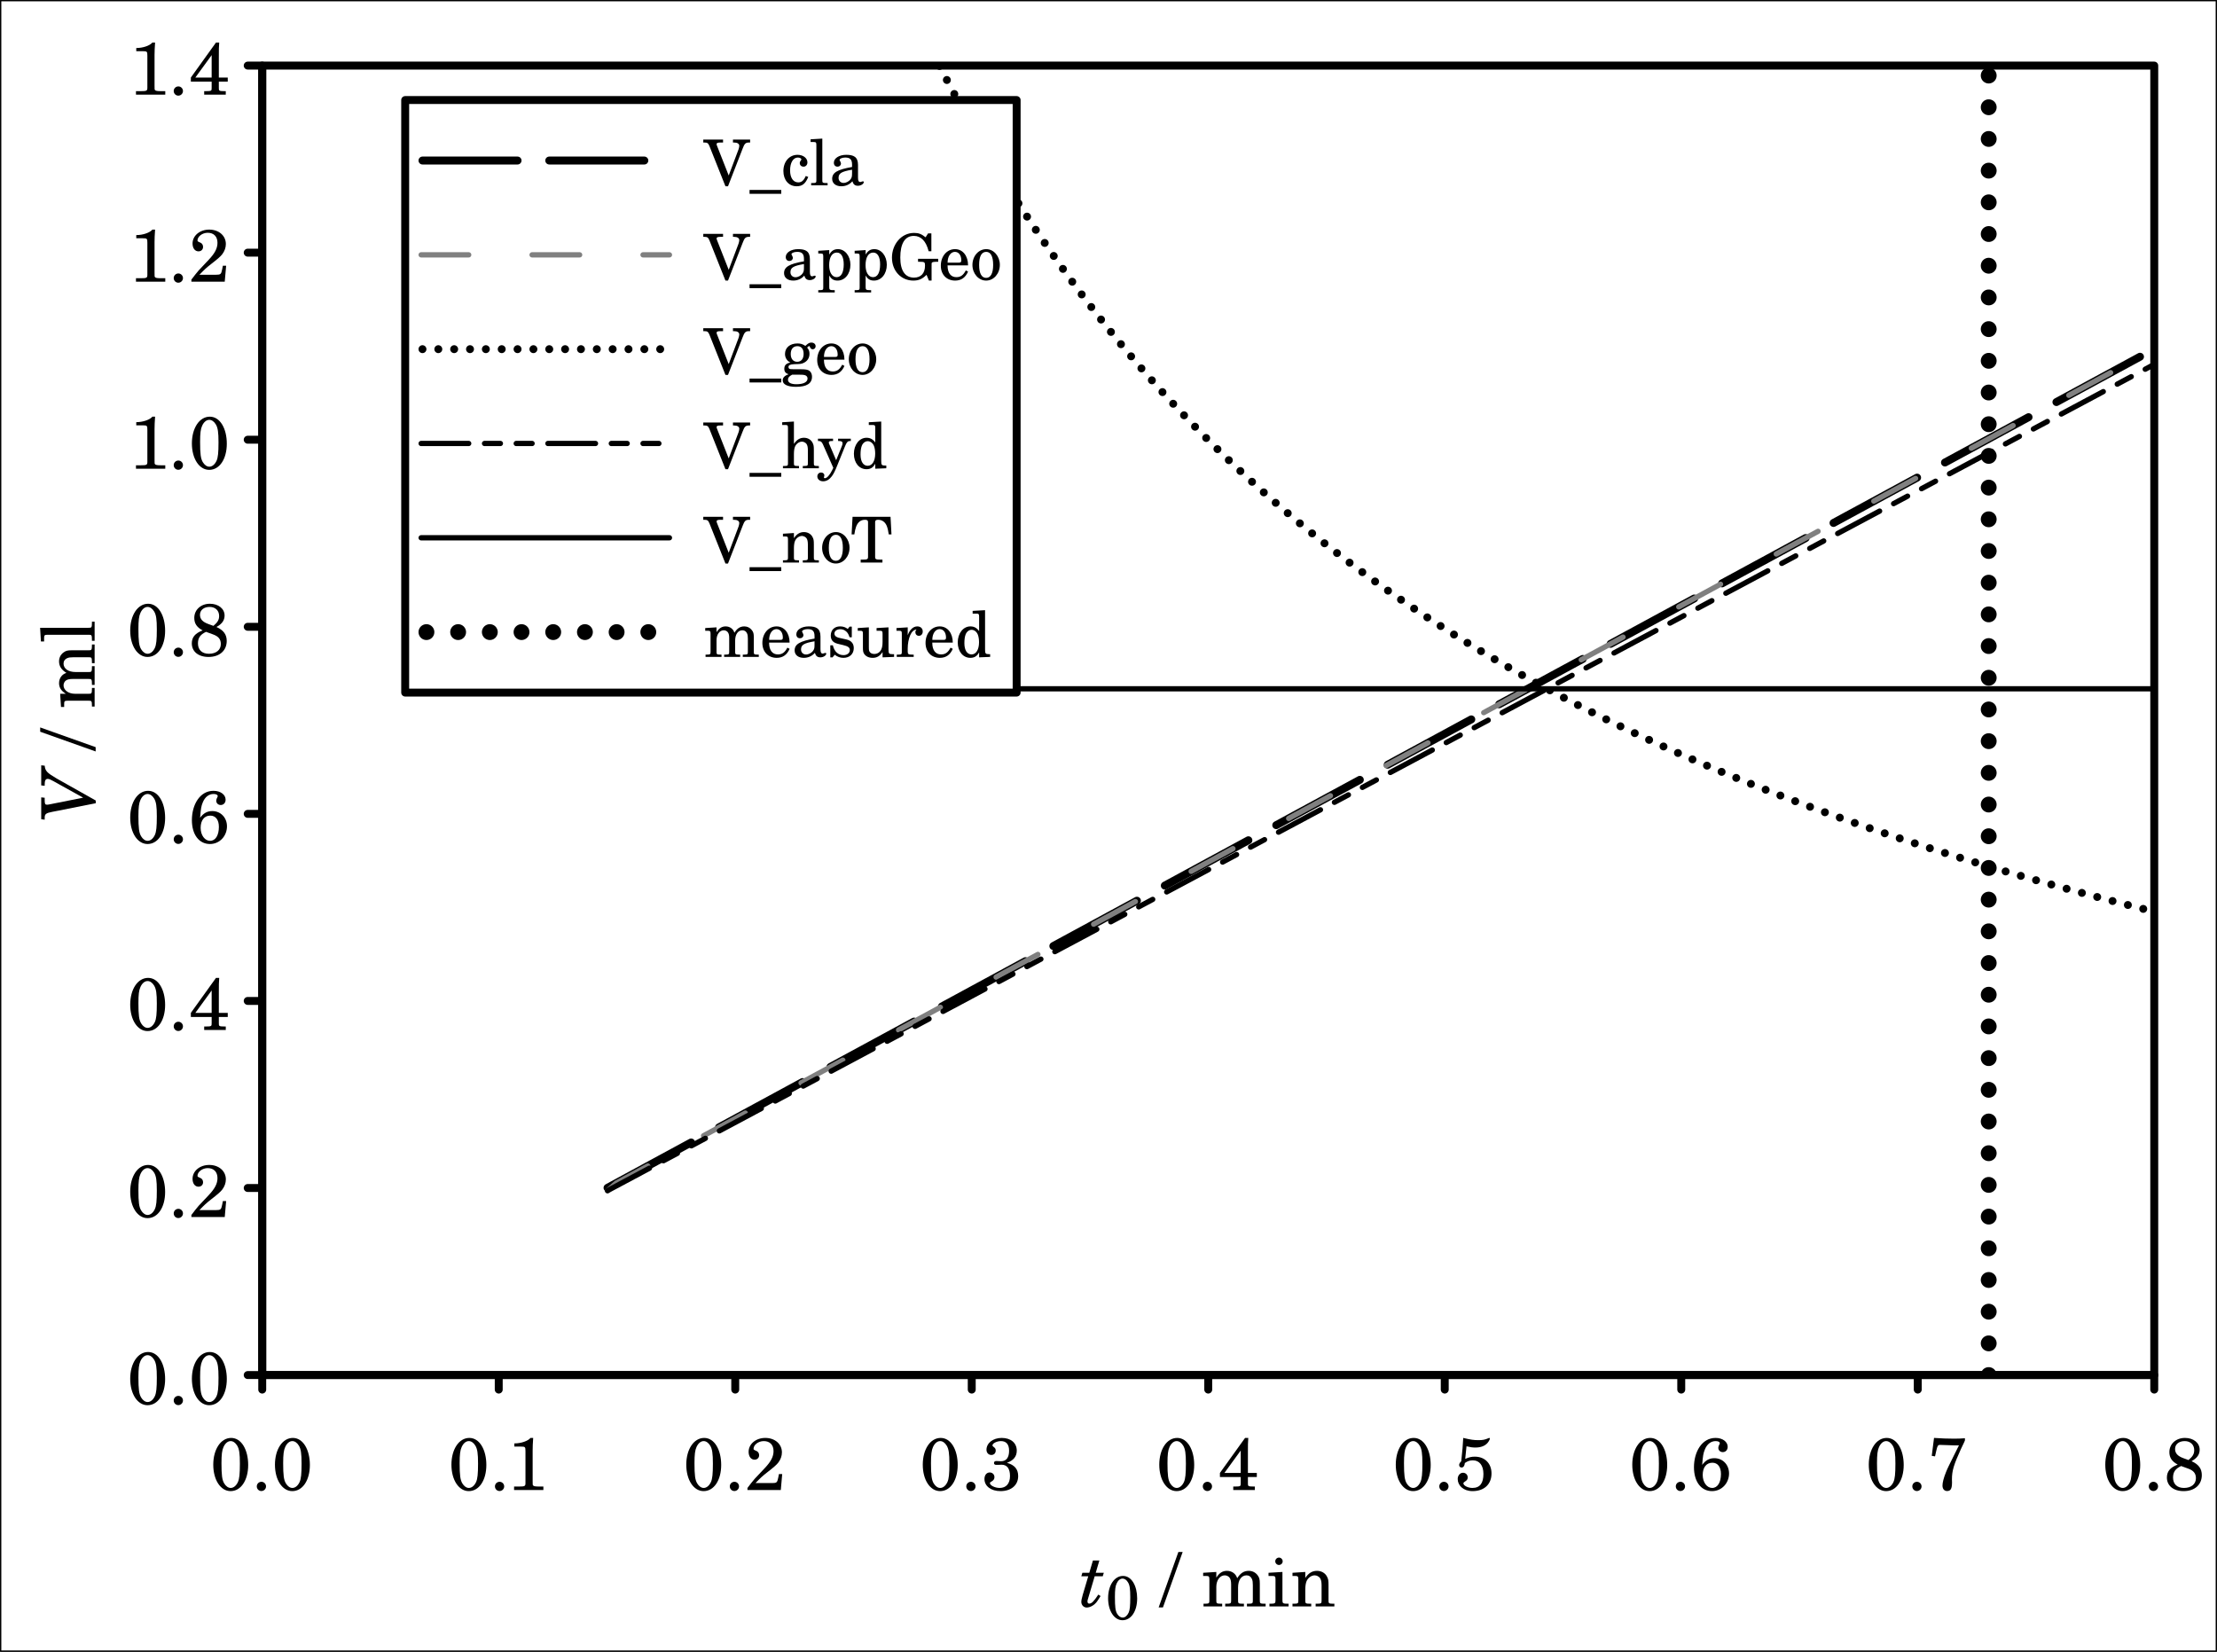 <?xml version="1.0" encoding="UTF-8"?>
<svg xmlns="http://www.w3.org/2000/svg" xmlns:xlink="http://www.w3.org/1999/xlink" width="839.314pt" height="625.371pt" viewBox="0 0 839.314 625.371" version="1.1">
<rect x="0" y="0" width="839.314" height="625.371" fill="#333333" stroke="none"/>
<defs>
<g>
<symbol overflow="visible" id="glyph0-0">
<path style="stroke:none;" d=""/>
</symbol>
<symbol overflow="visible" id="glyph0-1">
<path style="stroke:none;" d="M 14.391 -9.484 C 14.391 -15.172 11.875 -19.719 7.953 -19.719 C 4.031 -19.719 1.172 -15.422 1.172 -9.578 C 1.172 -3.812 3.953 0.422 7.734 0.422 C 11.641 0.422 14.391 -3.672 14.391 -9.484 Z M 11.25 -10 C 11.25 -6.078 11.062 -4.234 10.5 -3 C 9.859 -1.625 8.844 -0.781 7.781 -0.781 C 6.859 -0.781 5.969 -1.406 5.297 -2.516 C 4.516 -3.844 4.281 -5.594 4.281 -10.156 C 4.281 -13.406 4.484 -15.062 5.047 -16.266 C 5.688 -17.703 6.688 -18.516 7.75 -18.516 C 8.688 -18.516 9.578 -17.891 10.25 -16.766 C 11 -15.484 11.25 -13.828 11.25 -10 Z M 11.25 -10 "/>
</symbol>
<symbol overflow="visible" id="glyph0-2">
<path style="stroke:none;" d="M 5.578 -1.375 C 5.578 -2.328 4.781 -3.109 3.844 -3.109 C 2.859 -3.109 2.078 -2.328 2.078 -1.375 C 2.078 -0.391 2.859 0.391 3.812 0.391 C 4.781 0.391 5.578 -0.391 5.578 -1.375 Z M 5.578 -1.375 "/>
</symbol>
<symbol overflow="visible" id="glyph0-3">
<path style="stroke:none;" d="M 13.891 0 L 13.891 -1.312 L 12.344 -1.312 C 10.859 -1.312 10.25 -1.422 10.031 -1.703 C 9.828 -1.906 9.828 -1.906 9.828 -3.438 L 9.828 -15.016 C 9.828 -16.375 9.891 -17.719 10.031 -19.719 L 9.016 -19.719 C 8.062 -18.562 5.484 -17.641 2.906 -17.641 L 2.906 -16.438 L 5.375 -16.438 C 7 -16.438 7.109 -16.328 7.109 -14.672 L 7.109 -2.625 C 7.109 -1.453 6.859 -1.312 4.625 -1.312 L 2.797 -1.312 L 2.797 0 Z M 13.891 0 "/>
</symbol>
<symbol overflow="visible" id="glyph0-4">
<path style="stroke:none;" d="M 14.141 -6.047 L 12.906 -6.047 L 12.625 -4.625 C 12.266 -2.828 12.047 -2.625 10.297 -2.625 L 4.031 -2.625 C 5.969 -4.641 6.609 -5.234 8.406 -6.641 C 10.922 -8.594 12.062 -9.578 12.688 -10.422 C 13.578 -11.625 14.031 -12.906 14.031 -14.25 C 14.031 -17.422 11.375 -19.719 7.734 -19.719 C 4.172 -19.719 1.422 -17.422 1.422 -14.453 C 1.422 -12.688 2.328 -11.484 3.672 -11.484 C 4.703 -11.484 5.406 -12.188 5.406 -13.188 C 5.406 -13.891 5.016 -14.531 4.391 -14.781 C 3.359 -15.234 3.297 -15.266 3.297 -15.625 C 3.297 -17.047 5.062 -18.516 7.172 -18.516 C 9.469 -18.516 10.859 -17.078 10.859 -14.734 C 10.859 -12.656 9.891 -10.781 7.562 -8.312 L 3.719 -4.234 C 2.719 -3.047 2.219 -2.406 0.984 -0.781 L 0.984 0 L 13.609 0 Z M 14.141 -6.047 "/>
</symbol>
<symbol overflow="visible" id="glyph0-5">
<path style="stroke:none;" d="M 13.938 -5.266 C 13.938 -7.891 12.578 -9.484 9.688 -10.297 C 12.047 -11.141 13.406 -12.594 13.406 -14.891 C 13.406 -17.812 11.172 -19.719 7.703 -19.719 C 4.422 -19.719 1.938 -17.781 1.938 -15.234 C 1.938 -14.078 2.719 -13.266 3.781 -13.266 C 4.766 -13.266 5.438 -13.938 5.438 -14.953 C 5.438 -15.547 5.203 -15.938 4.562 -16.375 C 4.281 -16.578 4.203 -16.719 4.203 -16.891 C 4.203 -17.672 5.859 -18.516 7.422 -18.516 C 9.438 -18.516 10.5 -17.25 10.5 -14.875 C 10.5 -12.266 9.438 -10.891 7.422 -10.891 C 7.031 -10.891 6.156 -10.969 5.688 -10.969 C 5.094 -10.969 4.781 -10.719 4.781 -10.219 C 4.781 -9.75 5.094 -9.516 5.656 -9.516 C 7.312 -9.516 7.422 -9.578 7.641 -9.578 C 9.719 -9.578 10.844 -8.094 10.844 -5.312 C 10.844 -2.438 9.406 -0.781 6.922 -0.781 C 5.156 -0.781 3.25 -1.734 3.25 -2.609 C 3.25 -2.859 3.297 -2.891 3.859 -3.219 C 4.641 -3.672 4.953 -4.172 4.953 -4.875 C 4.953 -5.875 4.203 -6.641 3.156 -6.641 C 1.984 -6.641 1.172 -5.625 1.172 -4.172 C 1.172 -1.453 3.672 0.422 7.25 0.422 C 11.281 0.422 13.938 -1.812 13.938 -5.266 Z M 13.938 -5.266 "/>
</symbol>
<symbol overflow="visible" id="glyph0-6">
<path style="stroke:none;" d="M 14.75 -4.906 L 14.75 -6.469 L 11.375 -6.469 L 11.375 -14.109 C 11.375 -17.609 11.375 -17.609 11.516 -19.719 L 10.297 -19.719 L 0.781 -6.469 L 0.781 -4.906 L 8.656 -4.906 L 8.656 -2.625 C 8.656 -1.453 8.688 -1.312 6.406 -1.312 L 5.828 -1.312 L 5.828 0 L 14 0 L 14 -1.312 L 13.609 -1.312 C 11.344 -1.312 11.375 -1.453 11.375 -2.625 L 11.375 -4.906 Z M 8.656 -6.469 L 2.484 -6.469 L 8.656 -14.953 Z M 8.656 -6.469 "/>
</symbol>
<symbol overflow="visible" id="glyph0-7">
<path style="stroke:none;" d="M 14.062 -6.266 C 14.062 -10.078 11.516 -12.625 7.734 -12.625 C 6.547 -12.625 5.656 -12.438 4.109 -11.781 L 4.594 -16.547 C 6.109 -16.188 6.891 -16.078 7.984 -16.078 C 10.359 -16.078 12.094 -16.906 13.016 -18.453 C 13.328 -18.984 13.438 -19.234 13.438 -19.453 C 13.438 -19.625 13.359 -19.719 13.219 -19.719 C 13.125 -19.719 12.984 -19.688 12.859 -19.594 C 11.484 -19.016 10.719 -18.875 9.125 -18.875 C 7.344 -18.875 6.297 -19.016 3.359 -19.719 C 3.25 -17.359 3 -14.359 2.609 -10.891 C 2.016 -10.281 1.812 -9.906 1.812 -9.469 C 1.812 -8.906 2.188 -8.516 2.719 -8.516 C 3.422 -8.516 3.859 -9.094 3.969 -10.219 C 4.953 -10.922 5.875 -11.234 7 -11.234 C 9.484 -11.234 11 -9.297 11 -6.109 C 11 -2.766 9.828 -0.781 6.828 -0.781 C 5.156 -0.781 3.422 -1.656 3.422 -2.516 C 3.422 -2.719 3.578 -2.938 3.922 -3.141 C 4.781 -3.672 5.047 -4.031 5.047 -4.781 C 5.047 -5.766 4.281 -6.531 3.281 -6.531 C 2.156 -6.531 1.266 -5.484 1.266 -4.172 C 1.266 -1.688 3.438 0.422 6.891 0.422 C 11.281 0.422 14.062 -2.156 14.062 -6.266 Z M 14.062 -6.266 "/>
</symbol>
<symbol overflow="visible" id="glyph0-8">
<path style="stroke:none;" d="M 14.453 -6.266 C 14.453 -9.578 12.062 -12.047 8.906 -12.047 C 7 -12.047 5.594 -11.281 4.281 -9.516 C 4.562 -13.016 4.703 -13.922 5.312 -15.375 C 6.125 -17.359 7.594 -18.516 9.375 -18.516 C 10.359 -18.516 10.953 -18.203 10.953 -17.703 C 10.953 -17.578 10.922 -17.5 10.812 -17.297 C 10.531 -16.766 10.391 -16.375 10.391 -15.984 C 10.391 -15.031 11.109 -14.344 12.094 -14.344 C 13.156 -14.344 13.938 -15.172 13.938 -16.359 C 13.938 -18.281 11.984 -19.719 9.359 -19.719 C 4.109 -19.719 1.172 -14.359 1.172 -8.625 C 1.172 -3.156 3.859 0.422 8.016 0.422 C 11.734 0.422 14.453 -2.656 14.453 -6.266 Z M 11.391 -6.078 C 11.391 -2.859 10.109 -0.781 8.062 -0.781 C 6.078 -0.781 4.484 -2.906 4.484 -5.688 C 4.484 -8.562 5.875 -10.328 8.141 -10.328 C 10.156 -10.328 11.391 -8.734 11.391 -6.078 Z M 11.391 -6.078 "/>
</symbol>
<symbol overflow="visible" id="glyph0-9">
<path style="stroke:none;" d="M 14.219 -18.781 L 14.219 -19.594 C 12.484 -19.453 11.562 -19.438 9.859 -19.438 C 7.469 -19.438 5.578 -19.516 2.516 -19.719 L 1.656 -12.938 L 2.891 -12.734 L 3.391 -14.953 C 3.812 -16.797 4 -17.078 4.812 -17.078 C 6.5 -17.078 8.938 -16.891 10.219 -16.891 L 11.953 -16.906 L 10.047 -13.078 C 7.984 -8.875 7.703 -8.422 7.031 -6.719 C 6.188 -4.625 5.719 -2.859 5.719 -1.688 C 5.719 -0.422 6.391 0.391 7.469 0.391 C 8.844 0.391 9.328 -0.531 9.328 -2.938 C 9.328 -3.297 9.297 -3.672 9.297 -4 C 9.297 -7.359 10 -9.547 12.688 -15.484 L 13.938 -18.109 C 13.969 -18.172 14.062 -18.422 14.219 -18.781 Z M 14.219 -18.781 "/>
</symbol>
<symbol overflow="visible" id="glyph0-10">
<path style="stroke:none;" d="M 14.359 -5.625 C 14.359 -8.062 13.188 -9.688 10.469 -10.922 C 12.578 -12.062 13.547 -13.438 13.547 -15.266 C 13.547 -17.844 11.203 -19.719 7.984 -19.719 C 4.562 -19.719 2.078 -17.438 2.078 -14.359 C 2.078 -12.312 2.969 -10.844 5.234 -9.625 C 2.359 -8.516 1.141 -7.031 1.141 -4.703 C 1.141 -1.656 3.578 0.422 7.469 0.422 C 11.781 0.422 14.359 -2.094 14.359 -5.625 Z M 11.484 -15.094 C 11.484 -13.641 10.922 -12.688 9.328 -11.344 L 7.469 -12.016 C 5.203 -12.828 4.234 -13.922 4.234 -15.547 C 4.234 -17.297 5.688 -18.516 7.891 -18.516 C 10.047 -18.516 11.484 -17.141 11.484 -15.094 Z M 12.125 -4.453 C 12.125 -2.219 10.359 -0.781 7.609 -0.781 C 5.016 -0.781 3.469 -2.234 3.469 -4.703 C 3.469 -6.797 4.344 -8.062 6.531 -9.078 L 9.094 -8.141 C 11.234 -7.391 12.125 -6.297 12.125 -4.453 Z M 12.125 -4.453 "/>
</symbol>
<symbol overflow="visible" id="glyph0-11">
<path style="stroke:none;" d=""/>
</symbol>
<symbol overflow="visible" id="glyph0-12">
<path style="stroke:none;" d="M 8.453 -20.609 L 6.828 -20.609 L -0.641 0.391 L 0.984 0.391 Z M 8.453 -20.609 "/>
</symbol>
<symbol overflow="visible" id="glyph0-13">
<path style="stroke:none;" d="M 24.297 0 L 24.297 -1.016 L 23.906 -1.016 C 22.125 -1.016 22.094 -1.203 22.094 -2.359 L 22.094 -8.594 C 22.094 -10.328 21.922 -10.922 21.203 -11.875 C 20.391 -12.906 19.234 -13.469 17.891 -13.469 C 16.078 -13.469 14.734 -12.594 13.531 -10.672 C 13.047 -12.344 11.531 -13.469 9.656 -13.469 C 7.984 -13.469 6.719 -12.656 5.625 -10.891 L 5.625 -13.047 L 0.641 -12.734 L 0.641 -11.531 L 1.797 -11.531 C 2.828 -11.531 3 -11.344 3 -10.141 L 3 -2.359 C 3 -1.203 2.969 -1.016 1.172 -1.016 L 0.781 -1.016 L 0.781 0 L 7.844 0 L 7.844 -1.016 L 7.453 -1.016 C 5.656 -1.016 5.625 -1.203 5.625 -2.359 L 5.625 -7.422 C 5.625 -9.906 7 -11.766 8.812 -11.766 C 9.547 -11.766 10.328 -11.375 10.672 -10.844 C 11.062 -10.297 11.234 -9.484 11.234 -8.344 L 11.234 -2.328 C 11.234 -1.203 11.203 -1.016 9.375 -1.016 L 8.984 -1.016 L 8.984 0 L 16.078 0 L 16.078 -1.016 L 15.688 -1.016 C 13.891 -1.016 13.859 -1.203 13.859 -2.328 L 13.859 -7.172 C 13.859 -9.969 15.125 -11.766 17.078 -11.766 C 18 -11.766 18.766 -11.234 19.125 -10.359 C 19.375 -9.75 19.453 -9.125 19.453 -8.031 L 19.453 -2.328 C 19.453 -1.203 19.438 -1.016 17.609 -1.016 L 17.219 -1.016 L 17.219 0 Z M 24.297 0 "/>
</symbol>
<symbol overflow="visible" id="glyph0-14">
<path style="stroke:none;" d="M 8.094 0 L 8.094 -1.016 L 7.75 -1.016 C 5.938 -1.016 5.766 -1.203 5.766 -2.328 L 5.766 -13.047 L 0.5 -12.734 L 0.5 -11.531 L 1.938 -11.531 C 2.969 -11.531 3.141 -11.312 3.141 -10.141 L 3.141 -2.328 C 3.141 -1.203 2.969 -1.016 1.172 -1.016 L 0.844 -1.016 L 0.844 0 Z M 5.859 -17.078 C 5.859 -17.844 5.203 -18.484 4.453 -18.484 C 3.703 -18.484 3.047 -17.844 3.047 -17.078 C 3.047 -16.328 3.703 -15.688 4.422 -15.688 C 5.203 -15.688 5.859 -16.297 5.859 -17.078 Z M 5.859 -17.078 "/>
</symbol>
<symbol overflow="visible" id="glyph0-15">
<path style="stroke:none;" d="M 16.609 0 L 16.609 -1.016 L 16.219 -1.016 C 14.422 -1.016 14.391 -1.203 14.391 -2.328 L 14.391 -7.844 C 14.391 -9.859 14.312 -10.359 13.797 -11.312 C 13.109 -12.656 11.672 -13.469 10.031 -13.469 C 8.234 -13.469 6.828 -12.625 5.594 -10.781 L 5.594 -13.047 L 0.75 -12.734 L 0.75 -11.531 L 1.766 -11.531 C 2.797 -11.531 2.969 -11.344 2.969 -10.141 L 2.969 -2.328 C 2.969 -1.203 2.938 -1.016 1.141 -1.016 L 0.75 -1.016 L 0.75 0 L 7.844 0 L 7.844 -1.016 L 7.453 -1.016 C 5.625 -1.016 5.594 -1.203 5.594 -2.328 L 5.594 -6.359 C 5.594 -7.734 5.797 -8.984 6.109 -9.625 C 6.688 -10.891 7.953 -11.766 9.156 -11.766 C 9.891 -11.766 10.719 -11.344 11.141 -10.781 C 11.562 -10.188 11.766 -9.328 11.766 -7.984 L 11.766 -2.328 C 11.766 -1.203 11.734 -1.016 9.906 -1.016 L 9.516 -1.016 L 9.516 0 Z M 16.609 0 "/>
</symbol>
<symbol overflow="visible" id="glyph1-0">
<path style="stroke:none;" d=""/>
</symbol>
<symbol overflow="visible" id="glyph1-1">
<path style="stroke:none;" d="M 7.984 -3.922 L 7.141 -4.484 C 5.406 -1.844 4.594 -1.062 3.672 -1.062 C 3.281 -1.062 3.031 -1.375 3.031 -1.844 C 3.031 -2.078 3.047 -2.266 3.109 -2.484 L 5.766 -11.422 L 8.812 -11.422 L 9.219 -12.734 L 6.156 -12.734 L 7.531 -17.391 L 5.094 -17.391 L 3.719 -12.734 L 1.094 -12.734 L 0.703 -11.422 L 3.328 -11.422 L 1.234 -4.375 C 0.844 -2.969 0.703 -2.328 0.703 -1.703 C 0.703 -0.531 1.594 0.422 2.719 0.422 C 4.031 0.422 5.594 -0.453 6.578 -1.766 C 6.969 -2.297 7.25 -2.75 7.984 -3.922 Z M 7.984 -3.922 "/>
</symbol>
<symbol overflow="visible" id="glyph2-0">
<path style="stroke:none;" d=""/>
</symbol>
<symbol overflow="visible" id="glyph2-1">
<path style="stroke:none;" d="M 11.984 -7.906 C 11.984 -12.641 9.891 -16.422 6.625 -16.422 C 3.359 -16.422 0.984 -12.859 0.984 -7.984 C 0.984 -3.172 3.297 0.344 6.438 0.344 C 9.703 0.344 11.984 -3.062 11.984 -7.906 Z M 9.375 -8.328 C 9.375 -5.062 9.219 -3.516 8.75 -2.5 C 8.219 -1.359 7.375 -0.656 6.484 -0.656 C 5.719 -0.656 4.969 -1.172 4.406 -2.094 C 3.75 -3.203 3.562 -4.672 3.562 -8.469 C 3.562 -11.172 3.734 -12.547 4.203 -13.547 C 4.734 -14.75 5.578 -15.422 6.469 -15.422 C 7.234 -15.422 7.984 -14.906 8.531 -13.969 C 9.172 -12.906 9.375 -11.531 9.375 -8.328 Z M 9.375 -8.328 "/>
</symbol>
<symbol overflow="visible" id="glyph3-0">
<path style="stroke:none;" d=""/>
</symbol>
<symbol overflow="visible" id="glyph3-1">
<path style="stroke:none;" d="M -18.906 -21.469 L -20.219 -21.609 L -20.219 -14 L -18.906 -13.859 L -18.906 -14.359 C -18.906 -15.844 -18.562 -16.469 -17.75 -16.469 C -17.281 -16.469 -16.688 -16.234 -15.562 -15.594 L -4.344 -9.359 L -16.547 -6.922 C -17.188 -6.781 -17.75 -6.688 -18 -6.688 C -18.734 -6.688 -18.906 -7 -18.906 -8.375 L -18.906 -9.328 L -20.219 -9.469 L -20.219 -1.203 L -18.906 -1.016 L -18.906 -1.797 C -18.906 -3.141 -18.391 -3.531 -16.156 -3.969 L 0.422 -7.25 L 0.422 -8.281 L -14.359 -16.609 C -18.062 -18.781 -18.703 -19.484 -18.906 -21.469 Z M -18.906 -21.469 "/>
</symbol>
<symbol overflow="visible" id="glyph4-0">
<path style="stroke:none;" d=""/>
</symbol>
<symbol overflow="visible" id="glyph4-1">
<path style="stroke:none;" d=""/>
</symbol>
<symbol overflow="visible" id="glyph4-2">
<path style="stroke:none;" d="M -20.609 -8.453 L -20.609 -6.828 L 0.391 0.641 L 0.391 -0.984 Z M -20.609 -8.453 "/>
</symbol>
<symbol overflow="visible" id="glyph4-3">
<path style="stroke:none;" d="M 0 -24.297 L -1.016 -24.297 L -1.016 -23.906 C -1.016 -22.125 -1.203 -22.094 -2.359 -22.094 L -8.594 -22.094 C -10.328 -22.094 -10.922 -21.922 -11.875 -21.203 C -12.906 -20.391 -13.469 -19.234 -13.469 -17.891 C -13.469 -16.078 -12.594 -14.734 -10.672 -13.531 C -12.344 -13.047 -13.469 -11.531 -13.469 -9.656 C -13.469 -7.984 -12.656 -6.719 -10.891 -5.625 L -13.047 -5.625 L -12.734 -0.641 L -11.531 -0.641 L -11.531 -1.797 C -11.531 -2.828 -11.344 -3 -10.141 -3 L -2.359 -3 C -1.203 -3 -1.016 -2.969 -1.016 -1.172 L -1.016 -0.781 L 0 -0.781 L 0 -7.844 L -1.016 -7.844 L -1.016 -7.453 C -1.016 -5.656 -1.203 -5.625 -2.359 -5.625 L -7.422 -5.625 C -9.906 -5.625 -11.766 -7 -11.766 -8.812 C -11.766 -9.547 -11.375 -10.328 -10.844 -10.672 C -10.297 -11.062 -9.484 -11.234 -8.344 -11.234 L -2.328 -11.234 C -1.203 -11.234 -1.016 -11.203 -1.016 -9.375 L -1.016 -8.984 L 0 -8.984 L 0 -16.078 L -1.016 -16.078 L -1.016 -15.688 C -1.016 -13.891 -1.203 -13.859 -2.328 -13.859 L -7.172 -13.859 C -9.969 -13.859 -11.766 -15.125 -11.766 -17.078 C -11.766 -18 -11.234 -18.766 -10.359 -19.125 C -9.75 -19.375 -9.125 -19.453 -8.031 -19.453 L -2.328 -19.453 C -1.203 -19.453 -1.016 -19.438 -1.016 -17.609 L -1.016 -17.219 L 0 -17.219 Z M 0 -24.297 "/>
</symbol>
<symbol overflow="visible" id="glyph4-4">
<path style="stroke:none;" d="M 0 -8.031 L -1.016 -8.031 L -1.016 -7.562 C -1.016 -5.734 -1.203 -5.719 -2.328 -5.719 L -20.641 -5.719 L -20.328 -0.531 L -19.125 -0.531 L -19.125 -1.906 C -19.125 -2.906 -18.922 -3.078 -17.719 -3.078 L -2.328 -3.078 C -1.203 -3.078 -1.016 -3.047 -1.016 -1.266 L -1.016 -0.781 L 0 -0.781 Z M 0 -8.031 "/>
</symbol>
<symbol overflow="visible" id="glyph5-0">
<path style="stroke:none;" d=""/>
</symbol>
<symbol overflow="visible" id="glyph5-1">
<path style="stroke:none;" d="M 17.547 -16.203 L 17.547 -17.328 L 11.047 -17.328 L 11.047 -16.203 L 11.5 -16.203 C 12.719 -16.203 13.438 -15.719 13.438 -14.953 C 13.438 -14.609 13.312 -14.062 13.156 -13.609 L 9.438 -3.719 L 5.047 -14.875 C 4.922 -15.172 4.844 -15.453 4.844 -15.594 C 4.844 -16.031 5.25 -16.203 6.344 -16.203 L 7.297 -16.203 L 7.297 -17.328 L -0.188 -17.328 L -0.188 -16.203 L 0.281 -16.203 C 1.344 -16.203 1.688 -15.953 2.141 -14.859 L 8.203 0.359 L 9.172 0.359 L 14.688 -13.844 C 15.406 -15.719 15.75 -16.203 17.109 -16.203 Z M 17.547 -16.203 "/>
</symbol>
<symbol overflow="visible" id="glyph5-2">
<path style="stroke:none;" d="M 12 3.219 L 12 1.75 L 0 1.75 L 0 3.219 Z M 12 3.219 "/>
</symbol>
<symbol overflow="visible" id="glyph5-3">
<path style="stroke:none;" d="M 10.219 -3.172 L 9.281 -3.531 C 8.516 -1.797 7.703 -1.109 6.453 -1.109 C 4.531 -1.109 3.344 -2.859 3.344 -5.656 C 3.344 -8.562 4.516 -10.516 6.281 -10.516 C 7.016 -10.516 7.625 -10.172 7.625 -9.797 C 7.625 -9.719 7.578 -9.641 7.484 -9.5 C 7.109 -9.047 7.016 -8.812 7.016 -8.406 C 7.016 -7.609 7.609 -7.062 8.453 -7.062 C 9.281 -7.062 9.906 -7.734 9.906 -8.688 C 9.906 -10.297 8.297 -11.547 6.172 -11.547 C 3.047 -11.547 0.812 -8.969 0.812 -5.406 C 0.812 -1.984 2.859 0.359 5.828 0.359 C 7.969 0.359 9.188 -0.625 10.219 -3.172 Z M 10.219 -3.172 "/>
</symbol>
<symbol overflow="visible" id="glyph5-4">
<path style="stroke:none;" d="M 6.891 0 L 6.891 -0.859 L 6.484 -0.859 C 4.922 -0.859 4.891 -1.031 4.891 -1.984 L 4.891 -17.688 L 0.453 -17.422 L 0.453 -16.391 L 1.625 -16.391 C 2.5 -16.391 2.641 -16.219 2.641 -15.188 L 2.641 -1.984 C 2.641 -1.031 2.609 -0.859 1.078 -0.859 L 0.672 -0.859 L 0.672 0 Z M 6.891 0 "/>
</symbol>
<symbol overflow="visible" id="glyph5-5">
<path style="stroke:none;" d="M 13.031 -1.219 C 13.031 -1.391 12.906 -1.516 12.797 -1.516 C 12.453 -1.516 11.906 -1.25 11.766 -1.25 C 11.094 -1.25 10.844 -1.703 10.844 -2.906 L 10.844 -7.734 C 10.844 -10.797 9.141 -11.547 6.391 -11.547 C 3.703 -11.547 1.703 -10.266 1.703 -8.547 C 1.703 -7.625 2.25 -7.062 3.094 -7.062 C 3.844 -7.062 4.391 -7.562 4.391 -8.281 C 4.391 -8.719 3.859 -9.453 3.859 -9.578 C 3.859 -10.078 4.844 -10.516 6 -10.516 C 7.609 -10.516 8.594 -9.984 8.594 -7.875 L 8.594 -6.938 C 3 -5.969 1.062 -4.797 1.062 -2.453 C 1.062 -0.75 2.422 0.359 4.531 0.359 C 6.188 0.359 7.688 -0.312 8.719 -1.531 C 9.094 -0.312 9.703 0.172 10.828 0.172 C 11.906 0.172 13.031 -0.531 13.031 -1.219 Z M 8.594 -4.797 C 8.594 -3.359 8.516 -3.031 8.109 -2.406 C 7.516 -1.516 6.406 -0.906 5.375 -0.906 C 4.297 -0.906 3.484 -1.703 3.484 -2.781 C 3.484 -4.484 4.438 -5.203 8.594 -5.906 Z M 8.594 -4.797 "/>
</symbol>
<symbol overflow="visible" id="glyph5-6">
<path style="stroke:none;" d="M 12.844 -5.641 C 12.844 -8.953 10.781 -11.547 8.141 -11.547 C 6.641 -11.547 5.656 -10.922 4.828 -9.484 L 4.828 -11.188 L 0.672 -10.922 L 0.672 -9.891 L 1.531 -9.891 C 2.422 -9.891 2.562 -9.719 2.562 -8.688 L 2.562 2.859 C 2.562 3.812 2.547 3.984 1.016 3.984 L 0.672 3.984 L 0.672 4.844 L 6.906 4.844 L 6.906 3.984 L 6.578 3.984 C 5.016 3.984 4.828 3.812 4.828 2.859 L 4.828 -1.578 C 5.609 -0.188 6.531 0.359 7.984 0.359 C 10.781 0.359 12.844 -2.203 12.844 -5.641 Z M 10.312 -5.781 C 10.312 -2.688 9.344 -0.938 7.625 -0.938 C 5.922 -0.938 4.797 -2.719 4.797 -5.469 C 4.797 -8.453 5.875 -10.25 7.703 -10.25 C 9.359 -10.25 10.312 -8.594 10.312 -5.781 Z M 10.312 -5.781 "/>
</symbol>
<symbol overflow="visible" id="glyph5-7">
<path style="stroke:none;" d="M 18.531 -6.766 L 18.531 -7.891 L 10.891 -7.891 L 10.891 -6.766 L 11.359 -6.766 C 13.375 -6.766 13.531 -6.641 13.531 -5.328 C 13.531 -2.406 12 -0.766 9.359 -0.766 C 6 -0.766 4.172 -3.391 4.172 -8.359 C 4.172 -13.703 5.953 -16.562 9.281 -16.562 C 12.031 -16.562 13.922 -14.594 14.906 -10.75 L 15.938 -10.75 L 15.938 -17.5 L 14.688 -17.5 L 13.75 -16.031 C 12.188 -17.281 11.141 -17.688 9.391 -17.688 C 4.375 -17.688 1.016 -13.156 1.016 -8.359 C 1.016 -3.188 4.578 0.359 9.125 0.359 C 11.141 0.359 12.547 -0.266 14.109 -1.828 L 15 0.344 L 16.016 0.344 L 16.016 -4.938 C 16.016 -6.234 16.016 -6.266 16.156 -6.438 C 16.375 -6.672 16.875 -6.766 18.172 -6.766 Z M 18.531 -6.766 "/>
</symbol>
<symbol overflow="visible" id="glyph5-8">
<path style="stroke:none;" d="M 11.156 -3.047 L 10.312 -3.5 C 9.344 -1.656 8.328 -0.938 6.719 -0.938 C 4.734 -0.938 3.391 -2.375 3.391 -5.406 L 11.156 -5.406 C 11.156 -9 9.172 -11.547 6.219 -11.547 C 3.141 -11.547 0.844 -8.875 0.844 -5.281 C 0.844 -1.922 3.031 0.359 6.266 0.359 C 8.547 0.359 10.172 -0.766 11.156 -3.047 Z M 8.594 -7.312 C 8.594 -6.625 8.375 -6.438 7.609 -6.438 L 3.406 -6.438 C 3.406 -9 4.703 -10.516 6.172 -10.516 C 7.625 -10.516 8.594 -9.234 8.594 -7.312 Z M 8.594 -7.312 "/>
</symbol>
<symbol overflow="visible" id="glyph5-9">
<path style="stroke:none;" d="M 11.188 -5.594 C 11.188 -8.875 8.875 -11.547 6.047 -11.547 C 3.125 -11.547 0.812 -8.922 0.812 -5.562 C 0.812 -2.281 3.125 0.359 6 0.359 C 8.875 0.359 11.188 -2.281 11.188 -5.594 Z M 8.656 -5.594 C 8.656 -2.406 7.734 -0.672 6 -0.672 C 4.266 -0.672 3.344 -2.406 3.344 -5.562 C 3.344 -8.828 4.25 -10.516 6.047 -10.516 C 7.734 -10.516 8.656 -8.766 8.656 -5.594 Z M 8.656 -5.594 "/>
</symbol>
<symbol overflow="visible" id="glyph5-10">
<path style="stroke:none;" d="M 13.016 -10.484 C 13.016 -11.297 12.359 -11.875 11.422 -11.875 C 10.656 -11.875 10.219 -11.641 9.125 -10.625 C 8.109 -11.297 7.344 -11.547 6.141 -11.547 C 3.281 -11.547 1.422 -9.953 1.422 -7.562 C 1.422 -6.141 2.188 -4.922 3.438 -4.344 C 1.828 -3.984 1.156 -3.266 1.156 -1.938 C 1.156 -0.891 1.625 -0.266 2.766 0.125 C 1.266 0.641 0.547 1.422 0.547 2.406 C 0.547 3.984 2.406 4.875 5.609 4.875 C 9.625 4.875 11.641 3.594 11.641 1.078 C 11.641 -0.125 11.094 -1.078 10.203 -1.438 C 9.578 -1.688 8.812 -1.781 7.156 -1.781 L 4.703 -1.781 C 3.391 -1.781 3.312 -1.844 3.031 -1.984 C 2.859 -2.094 2.734 -2.359 2.734 -2.609 C 2.734 -3.344 3.391 -3.641 4.984 -3.703 C 7.266 -3.75 7.625 -3.797 8.422 -4.156 C 9.859 -4.797 10.688 -6.047 10.688 -7.625 C 10.688 -8.594 10.469 -9.188 9.797 -9.984 C 10.203 -10.422 10.422 -10.562 10.609 -10.562 C 10.875 -10.562 10.891 -9.344 11.922 -9.344 C 12.531 -9.344 13.016 -9.844 13.016 -10.484 Z M 8.469 -7.609 C 8.469 -5.734 7.562 -4.609 6.031 -4.609 C 4.531 -4.609 3.594 -5.734 3.594 -7.531 C 3.594 -9.438 4.516 -10.516 6.125 -10.516 C 7.625 -10.516 8.469 -9.453 8.469 -7.609 Z M 9.953 1.734 C 9.953 3.094 8.406 3.891 5.719 3.891 C 3.703 3.891 2.547 3.281 2.547 2.203 C 2.547 1.422 2.969 0.891 4.125 0.281 L 5.906 0.281 C 7.891 0.281 8.047 0.281 8.406 0.344 C 9.359 0.438 9.953 0.953 9.953 1.734 Z M 9.953 1.734 "/>
</symbol>
<symbol overflow="visible" id="glyph5-11">
<path style="stroke:none;" d="M 14.234 0 L 14.234 -0.859 L 13.891 -0.859 C 12.359 -0.859 12.344 -1.031 12.344 -1.984 L 12.344 -6.719 C 12.344 -8.453 12.266 -8.875 11.828 -9.703 C 11.234 -10.844 10.031 -11.547 8.594 -11.547 C 7.062 -11.547 5.875 -10.828 4.797 -9.219 L 4.797 -17.688 L 0.359 -17.422 L 0.359 -16.391 L 1.516 -16.391 C 2.406 -16.391 2.547 -16.219 2.547 -15.188 L 2.547 -1.984 C 2.547 -1.031 2.516 -0.859 0.984 -0.859 L 0.641 -0.859 L 0.641 0 L 6.719 0 L 6.719 -0.859 L 6.391 -0.859 C 4.828 -0.859 4.797 -1.031 4.797 -1.984 L 4.797 -5.422 C 4.797 -6.625 4.969 -7.703 5.234 -8.25 C 5.734 -9.344 6.812 -10.078 7.844 -10.078 C 8.469 -10.078 9.188 -9.719 9.547 -9.234 C 9.906 -8.719 10.078 -7.984 10.078 -6.812 L 10.078 -1.984 C 10.078 -1.031 10.062 -0.859 8.5 -0.859 L 8.156 -0.859 L 8.156 0 Z M 14.234 0 "/>
</symbol>
<symbol overflow="visible" id="glyph5-12">
<path style="stroke:none;" d="M 12.75 -10.312 L 12.75 -11.188 L 7.938 -11.188 L 7.938 -10.312 L 8.328 -10.312 C 9.234 -10.312 9.625 -10.062 9.625 -9.438 C 9.625 -9.188 9.547 -8.875 9.391 -8.469 L 7.203 -3.047 L 4.562 -9.219 C 4.469 -9.438 4.422 -9.594 4.422 -9.719 C 4.422 -10.156 4.703 -10.312 5.516 -10.312 L 6.031 -10.312 L 6.031 -11.188 L 0.312 -11.188 L 0.312 -10.312 L 0.625 -10.312 C 1.391 -10.312 1.781 -9.984 2.203 -9.031 L 6.125 -0.172 L 5.719 0.672 C 4.828 2.5 3.719 3.766 2.953 3.766 C 2.734 3.766 2.562 3.672 2.562 3.531 C 2.562 3.359 2.734 2.953 2.734 2.688 C 2.734 2.062 2.203 1.609 1.516 1.609 C 0.672 1.609 0.078 2.234 0.078 3.094 C 0.078 4.156 1.016 4.938 2.25 4.938 C 3.531 4.938 4.609 4.312 5.562 3.031 C 6.312 2.016 6.766 1.062 7.844 -1.609 L 10.578 -8.375 C 11.188 -9.844 11.547 -10.312 12.453 -10.312 Z M 12.75 -10.312 "/>
</symbol>
<symbol overflow="visible" id="glyph5-13">
<path style="stroke:none;" d="M 13.297 0 L 13.297 -1.031 L 12.859 -1.031 C 11.562 -1.031 11.375 -1.266 11.375 -2.781 L 11.375 -17.688 L 6.672 -17.422 L 6.672 -16.391 L 8.094 -16.391 C 8.953 -16.391 9.125 -16.219 9.125 -15.188 L 9.125 -9.766 C 8.234 -10.984 7.203 -11.547 5.812 -11.547 C 3.094 -11.547 1.031 -8.922 1.031 -5.469 C 1.031 -2.062 3.031 0.359 5.812 0.359 C 7.312 0.359 8.359 -0.281 9.125 -1.734 L 9.125 0.172 Z M 9.094 -5.547 C 9.094 -2.766 7.984 -0.938 6.266 -0.938 C 4.578 -0.938 3.547 -2.516 3.547 -5.188 C 3.547 -6.594 3.703 -7.688 4.016 -8.5 C 4.422 -9.547 5.297 -10.25 6.281 -10.25 C 7.266 -10.25 8.203 -9.531 8.641 -8.422 C 8.922 -7.703 9.094 -6.703 9.094 -5.547 Z M 9.094 -5.547 "/>
</symbol>
<symbol overflow="visible" id="glyph5-14">
<path style="stroke:none;" d="M 14.234 0 L 14.234 -0.859 L 13.891 -0.859 C 12.359 -0.859 12.344 -1.031 12.344 -1.984 L 12.344 -6.719 C 12.344 -8.453 12.266 -8.875 11.828 -9.703 C 11.234 -10.844 10.016 -11.547 8.594 -11.547 C 7.062 -11.547 5.859 -10.828 4.797 -9.234 L 4.797 -11.188 L 0.641 -10.922 L 0.641 -9.891 L 1.516 -9.891 C 2.406 -9.891 2.547 -9.719 2.547 -8.688 L 2.547 -1.984 C 2.547 -1.031 2.516 -0.859 0.984 -0.859 L 0.641 -0.859 L 0.641 0 L 6.719 0 L 6.719 -0.859 L 6.391 -0.859 C 4.828 -0.859 4.797 -1.031 4.797 -1.984 L 4.797 -5.453 C 4.797 -6.625 4.969 -7.703 5.234 -8.25 C 5.734 -9.344 6.812 -10.078 7.844 -10.078 C 8.469 -10.078 9.188 -9.719 9.547 -9.234 C 9.906 -8.734 10.078 -7.984 10.078 -6.844 L 10.078 -1.984 C 10.078 -1.031 10.062 -0.859 8.5 -0.859 L 8.156 -0.859 L 8.156 0 Z M 14.234 0 "/>
</symbol>
<symbol overflow="visible" id="glyph5-15">
<path style="stroke:none;" d="M 15.547 -10.656 L 15.188 -17.328 L 0.812 -17.328 L 0.453 -10.656 L 1.484 -10.656 C 1.656 -11.859 1.875 -12.766 2.141 -13.531 C 2.766 -15.281 3.906 -16.203 5.547 -16.203 C 6.344 -16.203 6.672 -15.938 6.672 -15.344 L 6.672 -2.25 C 6.672 -1.25 6.453 -1.125 4.516 -1.125 L 3.891 -1.125 L 3.891 0 L 12.125 0 L 12.125 -1.125 L 11.5 -1.125 C 9.578 -1.125 9.359 -1.25 9.359 -2.25 L 9.359 -15.344 C 9.359 -15.938 9.703 -16.203 10.484 -16.203 C 11.953 -16.203 13.125 -15.391 13.734 -13.938 C 14.094 -13.062 14.328 -12.031 14.516 -10.656 Z M 15.547 -10.656 "/>
</symbol>
<symbol overflow="visible" id="glyph5-16">
<path style="stroke:none;" d="M 20.828 0 L 20.828 -0.859 L 20.5 -0.859 C 18.953 -0.859 18.938 -1.031 18.938 -2.016 L 18.938 -7.375 C 18.938 -8.859 18.797 -9.359 18.172 -10.172 C 17.469 -11.062 16.484 -11.547 15.344 -11.547 C 13.781 -11.547 12.625 -10.797 11.594 -9.141 C 11.188 -10.578 9.891 -11.547 8.281 -11.547 C 6.844 -11.547 5.766 -10.844 4.828 -9.344 L 4.828 -11.188 L 0.547 -10.922 L 0.547 -9.891 L 1.531 -9.891 C 2.422 -9.891 2.562 -9.719 2.562 -8.688 L 2.562 -2.016 C 2.562 -1.031 2.547 -0.859 1.016 -0.859 L 0.672 -0.859 L 0.672 0 L 6.719 0 L 6.719 -0.859 L 6.391 -0.859 C 4.844 -0.859 4.828 -1.031 4.828 -2.016 L 4.828 -6.359 C 4.828 -8.5 6 -10.078 7.562 -10.078 C 8.188 -10.078 8.859 -9.75 9.141 -9.281 C 9.484 -8.828 9.625 -8.141 9.625 -7.156 L 9.625 -1.984 C 9.625 -1.031 9.594 -0.859 8.047 -0.859 L 7.703 -0.859 L 7.703 0 L 13.781 0 L 13.781 -0.859 L 13.438 -0.859 C 11.906 -0.859 11.875 -1.031 11.875 -1.984 L 11.875 -6.141 C 11.875 -8.547 12.953 -10.078 14.641 -10.078 C 15.438 -10.078 16.078 -9.625 16.391 -8.875 C 16.609 -8.359 16.688 -7.828 16.688 -6.891 L 16.688 -1.984 C 16.688 -1.031 16.656 -0.859 15.094 -0.859 L 14.766 -0.859 L 14.766 0 Z M 20.828 0 "/>
</symbol>
<symbol overflow="visible" id="glyph5-17">
<path style="stroke:none;" d="M 10.109 -3.344 C 10.109 -4.391 9.766 -5.203 9.094 -5.766 C 8.516 -6.266 8.047 -6.453 6.578 -6.766 L 5.375 -7.031 C 4.062 -7.312 4.062 -7.312 3.625 -7.562 C 3.094 -7.797 2.781 -8.297 2.781 -8.828 C 2.781 -9.797 3.703 -10.484 5.016 -10.484 C 5.922 -10.484 6.672 -10.172 7.344 -9.531 C 7.875 -9 8.141 -8.516 8.516 -7.422 L 9.359 -7.422 L 9.359 -11.453 L 8.516 -11.453 L 7.828 -10.578 C 6.953 -11.25 6.094 -11.547 4.891 -11.547 C 2.781 -11.547 1.391 -10.156 1.391 -8.062 C 1.391 -7.125 1.703 -6.344 2.234 -5.859 C 2.781 -5.359 3.344 -5.109 4.781 -4.781 L 6.047 -4.484 C 7.938 -4.031 8.609 -3.547 8.609 -2.594 C 8.609 -1.469 7.625 -0.672 6.219 -0.672 C 4.203 -0.672 2.766 -1.969 2.188 -4.375 L 1.219 -4.375 L 1.219 0.172 L 2.062 0.172 L 2.906 -0.812 C 3.891 -0.031 4.984 0.359 6.188 0.359 C 8.547 0.359 10.109 -1.109 10.109 -3.344 Z M 10.109 -3.344 "/>
</symbol>
<symbol overflow="visible" id="glyph5-18">
<path style="stroke:none;" d="M 14.25 0 L 14.25 -1.031 L 13.656 -1.031 C 12.344 -1.031 12.141 -1.25 12.141 -2.781 L 12.141 -11.188 L 7.625 -10.922 L 7.625 -9.891 L 8.859 -9.891 C 9.75 -9.891 9.891 -9.719 9.891 -8.688 L 9.891 -5.734 C 9.891 -4.375 9.75 -3.578 9.391 -2.781 C 8.875 -1.734 7.922 -1.109 6.75 -1.109 C 6 -1.109 5.375 -1.375 5.062 -1.844 C 4.75 -2.297 4.703 -2.547 4.703 -3.859 L 4.703 -11.188 L 0.5 -10.922 L 0.5 -9.891 L 1.422 -9.891 C 2.297 -9.891 2.453 -9.719 2.453 -8.688 L 2.453 -3.5 C 2.453 -2.281 2.547 -1.734 2.906 -1.172 C 3.547 -0.188 4.703 0.359 6.141 0.359 C 7.734 0.359 8.828 -0.281 9.891 -1.828 L 9.891 0.172 Z M 14.25 0 "/>
</symbol>
<symbol overflow="visible" id="glyph5-19">
<path style="stroke:none;" d="M 10.438 -9.625 C 10.438 -10.781 9.625 -11.547 8.359 -11.547 C 6.844 -11.547 5.516 -10.312 4.75 -8.203 L 4.75 -11.188 L 0.5 -10.922 L 0.5 -9.891 L 1.484 -9.891 C 2.375 -9.891 2.516 -9.719 2.516 -8.688 L 2.516 -1.984 C 2.516 -1.031 2.5 -0.859 0.938 -0.859 L 0.594 -0.859 L 0.594 0 L 7.016 0 L 7.016 -0.859 L 6.547 -0.859 C 5.016 -0.859 4.75 -1.031 4.75 -1.984 L 4.75 -3.188 C 4.75 -4.984 5.094 -6.812 5.688 -8.188 C 6.266 -9.531 7.078 -10.266 8.094 -10.391 C 7.75 -10.016 7.656 -9.766 7.656 -9.312 C 7.656 -8.547 8.203 -7.984 8.969 -7.984 C 9.844 -7.984 10.438 -8.641 10.438 -9.625 Z M 10.438 -9.625 "/>
</symbol>
</g>
<clipPath id="clip1">
  <path d="M 0 0 L 839.312 0 L 839.312 625.371 L 0 625.371 Z M 0 0 "/>
</clipPath>
<clipPath id="clip2">
  <path d="M 228 24.832 L 815.559 24.832 L 815.559 452 L 228 452 Z M 228 24.832 "/>
</clipPath>
<clipPath id="clip3">
  <path d="M 229 24.832 L 815.559 24.832 L 815.559 452 L 229 452 Z M 229 24.832 "/>
</clipPath>
<clipPath id="clip4">
  <path d="M 228 24.832 L 815.559 24.832 L 815.559 417 L 228 417 Z M 228 24.832 "/>
</clipPath>
<clipPath id="clip5">
  <path d="M 229 24.832 L 815.559 24.832 L 815.559 452 L 229 452 Z M 229 24.832 "/>
</clipPath>
<clipPath id="clip6">
  <path d="M 229 259 L 815.559 259 L 815.559 262 L 229 262 Z M 229 259 "/>
</clipPath>
<clipPath id="clip7">
  <path d="M 749 24.832 L 756 24.832 L 756 520.605 L 749 520.605 Z M 749 24.832 "/>
</clipPath>
<clipPath id="clip8">
  <path d="M 158.438 59 L 255 59 L 255 63 L 158.438 63 Z M 158.438 59 "/>
</clipPath>
<clipPath id="clip9">
  <path d="M 158.438 95 L 255 95 L 255 98 L 158.438 98 Z M 158.438 95 "/>
</clipPath>
<clipPath id="clip10">
  <path d="M 158.438 130 L 255 130 L 255 134 L 158.438 134 Z M 158.438 130 "/>
</clipPath>
<clipPath id="clip11">
  <path d="M 158.438 166 L 255 166 L 255 169 L 158.438 169 Z M 158.438 166 "/>
</clipPath>
<clipPath id="clip12">
  <path d="M 158.438 202 L 255 202 L 255 205 L 158.438 205 Z M 158.438 202 "/>
</clipPath>
<clipPath id="clip13">
  <path d="M 158.438 236 L 255 236 L 255 243 L 158.438 243 Z M 158.438 236 "/>
</clipPath>
</defs>
<g id="surface48686">
<g clip-path="url(#clip1)" clip-rule="nonzero">
<path style="fill-rule:nonzero;fill:rgb(100%,100%,100%);fill-opacity:1;stroke-width:0.5;stroke-linecap:round;stroke-linejoin:round;stroke:rgb(0%,0%,0%);stroke-opacity:1;stroke-miterlimit:10;" d="M 0.25 0.25 L 839.062 0.25 L 839.062 625.121 L 0.25 625.121 Z M 0.25 0.25 "/>
</g>
<path style="fill-rule:nonzero;fill:rgb(100%,100%,100%);fill-opacity:1;stroke-width:3;stroke-linecap:round;stroke-linejoin:round;stroke:rgb(0%,0%,0%);stroke-opacity:1;stroke-miterlimit:10;" d="M 99.277 24.832 L 815.559 24.832 L 815.559 520.605 L 99.277 520.605 Z M 99.277 24.832 "/>
<path style="fill:none;stroke-width:3;stroke-linecap:round;stroke-linejoin:round;stroke:rgb(0%,0%,0%);stroke-opacity:1;stroke-miterlimit:10;" d="M 99.277 520.605 L 815.559 520.605 M 99.277 526.105 L 99.277 520.605 M 188.812 526.105 L 188.812 520.605 M 278.348 526.105 L 278.348 520.605 M 367.883 526.105 L 367.883 520.605 M 457.418 526.105 L 457.418 520.605 M 546.953 526.105 L 546.953 520.605 M 636.488 526.105 L 636.488 520.605 M 726.023 526.105 L 726.023 520.605 M 815.559 526.105 L 815.559 520.605 "/>
<g style="fill:rgb(0%,0%,0%);fill-opacity:1;">
  <use xlink:href="#glyph0-1" x="79.566" y="564.124"/>
  <use xlink:href="#glyph0-2" x="95.135" y="564.124"/>
  <use xlink:href="#glyph0-1" x="102.919" y="564.124"/>
</g>
<g style="fill:rgb(0%,0%,0%);fill-opacity:1;">
  <use xlink:href="#glyph0-1" x="169.73" y="564.124"/>
  <use xlink:href="#glyph0-2" x="185.299" y="564.124"/>
  <use xlink:href="#glyph0-3" x="191.823" y="564.124"/>
</g>
<g style="fill:rgb(0%,0%,0%);fill-opacity:1;">
  <use xlink:href="#glyph0-1" x="258.637" y="564.124"/>
  <use xlink:href="#glyph0-2" x="274.205" y="564.124"/>
  <use xlink:href="#glyph0-4" x="281.989" y="564.124"/>
</g>
<g style="fill:rgb(0%,0%,0%);fill-opacity:1;">
  <use xlink:href="#glyph0-1" x="348.172" y="564.124"/>
  <use xlink:href="#glyph0-2" x="363.74" y="564.124"/>
  <use xlink:href="#glyph0-5" x="371.524" y="564.124"/>
</g>
<g style="fill:rgb(0%,0%,0%);fill-opacity:1;">
  <use xlink:href="#glyph0-1" x="437.707" y="564.124"/>
  <use xlink:href="#glyph0-2" x="453.275" y="564.124"/>
  <use xlink:href="#glyph0-6" x="461.06" y="564.124"/>
</g>
<g style="fill:rgb(0%,0%,0%);fill-opacity:1;">
  <use xlink:href="#glyph0-1" x="527.242" y="564.124"/>
  <use xlink:href="#glyph0-2" x="542.811" y="564.124"/>
  <use xlink:href="#glyph0-7" x="550.595" y="564.124"/>
</g>
<g style="fill:rgb(0%,0%,0%);fill-opacity:1;">
  <use xlink:href="#glyph0-1" x="616.777" y="564.124"/>
  <use xlink:href="#glyph0-2" x="632.346" y="564.124"/>
  <use xlink:href="#glyph0-8" x="640.13" y="564.124"/>
</g>
<g style="fill:rgb(0%,0%,0%);fill-opacity:1;">
  <use xlink:href="#glyph0-1" x="706.316" y="564.124"/>
  <use xlink:href="#glyph0-2" x="721.885" y="564.124"/>
  <use xlink:href="#glyph0-9" x="729.669" y="564.124"/>
</g>
<g style="fill:rgb(0%,0%,0%);fill-opacity:1;">
  <use xlink:href="#glyph0-1" x="795.852" y="564.124"/>
  <use xlink:href="#glyph0-2" x="811.42" y="564.124"/>
  <use xlink:href="#glyph0-10" x="819.204" y="564.124"/>
</g>
<g style="fill:rgb(0%,0%,0%);fill-opacity:1;">
  <use xlink:href="#glyph1-1" x="408.668" y="608.198"/>
</g>
<g style="fill:rgb(0%,0%,0%);fill-opacity:1;">
  <use xlink:href="#glyph2-1" x="418.524" y="613.081"/>
</g>
<g style="fill:rgb(0%,0%,0%);fill-opacity:1;">
  <use xlink:href="#glyph0-11" x="431.495" y="608.198"/>
  <use xlink:href="#glyph0-12" x="439.279" y="608.198"/>
  <use xlink:href="#glyph0-11" x="447.063" y="608.198"/>
  <use xlink:href="#glyph0-13" x="454.848" y="608.198"/>
  <use xlink:href="#glyph0-14" x="479.74" y="608.198"/>
  <use xlink:href="#glyph0-15" x="488.561" y="608.198"/>
</g>
<path style="fill:none;stroke-width:3;stroke-linecap:round;stroke-linejoin:round;stroke:rgb(0%,0%,0%);stroke-opacity:1;stroke-miterlimit:10;" d="M 99.277 520.605 L 99.277 24.832 M 93.777 520.605 L 99.277 520.605 M 93.777 449.781 L 99.277 449.781 M 93.777 378.957 L 99.277 378.957 M 93.777 308.133 L 99.277 308.133 M 93.777 237.305 L 99.277 237.305 M 93.777 166.48 L 99.277 166.48 M 93.777 95.656 L 99.277 95.656 M 93.777 24.832 L 99.277 24.832 "/>
<g style="fill:rgb(0%,0%,0%);fill-opacity:1;">
  <use xlink:href="#glyph0-1" x="48.121" y="531.597"/>
  <use xlink:href="#glyph0-2" x="63.689" y="531.597"/>
  <use xlink:href="#glyph0-1" x="71.474" y="531.597"/>
</g>
<g style="fill:rgb(0%,0%,0%);fill-opacity:1;">
  <use xlink:href="#glyph0-1" x="48.121" y="460.772"/>
  <use xlink:href="#glyph0-2" x="63.689" y="460.772"/>
  <use xlink:href="#glyph0-4" x="71.474" y="460.772"/>
</g>
<g style="fill:rgb(0%,0%,0%);fill-opacity:1;">
  <use xlink:href="#glyph0-1" x="48.121" y="389.948"/>
  <use xlink:href="#glyph0-2" x="63.689" y="389.948"/>
  <use xlink:href="#glyph0-6" x="71.474" y="389.948"/>
</g>
<g style="fill:rgb(0%,0%,0%);fill-opacity:1;">
  <use xlink:href="#glyph0-1" x="48.121" y="319.124"/>
  <use xlink:href="#glyph0-2" x="63.689" y="319.124"/>
  <use xlink:href="#glyph0-8" x="71.474" y="319.124"/>
</g>
<g style="fill:rgb(0%,0%,0%);fill-opacity:1;">
  <use xlink:href="#glyph0-1" x="48.121" y="248.3"/>
  <use xlink:href="#glyph0-2" x="63.689" y="248.3"/>
  <use xlink:href="#glyph0-10" x="71.474" y="248.3"/>
</g>
<g style="fill:rgb(0%,0%,0%);fill-opacity:1;">
  <use xlink:href="#glyph0-3" x="48.68" y="177.472"/>
  <use xlink:href="#glyph0-2" x="63.688" y="177.472"/>
  <use xlink:href="#glyph0-1" x="71.473" y="177.472"/>
</g>
<g style="fill:rgb(0%,0%,0%);fill-opacity:1;">
  <use xlink:href="#glyph0-3" x="48.68" y="106.647"/>
  <use xlink:href="#glyph0-2" x="63.688" y="106.647"/>
  <use xlink:href="#glyph0-4" x="71.473" y="106.647"/>
</g>
<g style="fill:rgb(0%,0%,0%);fill-opacity:1;">
  <use xlink:href="#glyph0-3" x="48.68" y="35.823"/>
  <use xlink:href="#glyph0-2" x="63.688" y="35.823"/>
  <use xlink:href="#glyph0-6" x="71.473" y="35.823"/>
</g>
<g style="fill:rgb(0%,0%,0%);fill-opacity:1;">
  <use xlink:href="#glyph3-1" x="35.823" y="311.359"/>
</g>
<g style="fill:rgb(0%,0%,0%);fill-opacity:1;">
  <use xlink:href="#glyph4-1" x="35.823" y="291.647"/>
  <use xlink:href="#glyph4-2" x="35.823" y="283.863"/>
  <use xlink:href="#glyph4-1" x="35.823" y="276.079"/>
  <use xlink:href="#glyph4-3" x="35.823" y="268.295"/>
  <use xlink:href="#glyph4-4" x="35.823" y="243.402"/>
</g>
<g clip-path="url(#clip2)" clip-rule="nonzero">
<path style="fill:none;stroke-width:3;stroke-linecap:round;stroke-linejoin:round;stroke:rgb(0%,0%,0%);stroke-opacity:1;stroke-dasharray:36,12;stroke-miterlimit:10;" d="M 230 449.711 L 233.266 447.938 L 236.535 446.164 L 239.801 444.395 L 246.34 440.848 L 249.605 439.074 L 252.875 437.305 L 256.145 435.531 L 259.41 433.758 L 262.68 431.988 L 265.945 430.215 L 272.484 426.668 L 275.75 424.898 L 282.289 421.352 L 285.555 419.578 L 288.824 417.809 L 292.09 416.035 L 298.629 412.488 L 301.895 410.719 L 308.434 407.172 L 311.699 405.402 L 314.969 403.629 L 318.234 401.855 L 321.504 400.082 L 324.773 398.312 L 328.039 396.539 L 331.309 394.766 L 334.574 392.992 L 337.844 391.223 L 341.113 389.449 L 344.379 387.676 L 347.648 385.902 L 350.918 384.133 L 354.184 382.359 L 357.453 380.586 L 360.719 378.816 L 367.258 375.27 L 370.523 373.496 L 373.793 371.727 L 377.062 369.953 L 380.328 368.18 L 383.598 366.406 L 386.863 364.637 L 393.402 361.09 L 396.668 359.316 L 399.938 357.547 L 403.203 355.773 L 406.473 354 L 409.742 352.23 L 413.008 350.457 L 419.547 346.91 L 422.812 345.141 L 426.082 343.367 L 429.348 341.594 L 432.617 339.82 L 435.887 338.051 L 439.152 336.277 L 442.422 334.504 L 445.691 332.734 L 448.957 330.961 L 452.227 329.188 L 455.492 327.414 L 458.762 325.645 L 462.031 323.871 L 465.297 322.098 L 468.566 320.324 L 471.832 318.555 L 478.371 315.008 L 481.637 313.234 L 484.906 311.465 L 488.176 309.691 L 491.441 307.918 L 494.711 306.148 L 497.977 304.375 L 504.516 300.828 L 507.781 299.059 L 514.32 295.512 L 517.586 293.738 L 520.855 291.969 L 524.121 290.195 L 530.66 286.648 L 533.926 284.879 L 537.195 283.105 L 540.461 281.332 L 543.73 279.562 L 547 277.789 L 550.266 276.016 L 553.535 274.242 L 556.805 272.473 L 560.07 270.699 L 563.34 268.926 L 566.605 267.152 L 569.875 265.383 L 573.145 263.609 L 576.41 261.836 L 579.68 260.062 L 582.949 258.293 L 586.215 256.52 L 589.484 254.746 L 592.75 252.977 L 599.289 249.43 L 602.555 247.656 L 605.824 245.887 L 609.09 244.113 L 615.629 240.566 L 618.895 238.797 L 625.434 235.25 L 628.699 233.477 L 631.969 231.707 L 635.234 229.934 L 638.504 228.16 L 641.773 226.391 L 645.039 224.617 L 651.578 221.07 L 654.844 219.301 L 658.113 217.527 L 661.379 215.754 L 664.648 213.98 L 667.918 212.211 L 671.184 210.438 L 674.453 208.664 L 677.719 206.891 L 680.988 205.121 L 684.258 203.348 L 687.523 201.574 L 690.793 199.805 L 694.062 198.031 L 697.328 196.258 L 700.598 194.484 L 703.863 192.715 L 710.402 189.168 L 713.668 187.395 L 716.938 185.625 L 720.207 183.852 L 723.473 182.078 L 726.742 180.305 L 730.008 178.535 L 736.547 174.988 L 739.812 173.219 L 746.352 169.672 L 749.617 167.898 L 752.887 166.129 L 756.152 164.355 L 762.691 160.809 L 765.957 159.039 L 769.227 157.266 L 772.492 155.492 L 775.762 153.719 L 779.031 151.949 L 782.297 150.176 L 785.566 148.402 L 788.836 146.633 L 792.102 144.859 L 795.371 143.086 L 798.637 141.312 L 801.906 139.543 L 805.176 137.77 L 808.441 135.996 L 811.711 134.223 L 814.98 132.453 L 818.246 130.68 L 821.516 128.906 L 824.781 127.133 L 828.051 125.363 L 831.32 123.59 L 834.586 121.816 L 837.855 120.047 L 841.121 118.273 L 847.66 114.727 L 850.926 112.957 L 857.465 109.41 L 860.73 107.637 L 864 105.867 L 867.266 104.094 L 873.805 100.547 L 877.07 98.777 L 883.609 95.23 L 886.875 93.461 L 890.145 91.688 L 893.41 89.914 L 896.68 88.141 L 899.949 86.371 L 903.215 84.598 L 906.484 82.824 L 909.75 81.051 L 913.02 79.281 L 916.289 77.508 L 919.555 75.734 L 922.824 73.961 L 926.094 72.191 L 929.359 70.418 L 932.629 68.645 L 935.895 66.875 L 942.434 63.328 L 945.699 61.555 L 948.969 59.785 L 952.238 58.012 L 955.504 56.238 L 958.773 54.465 L 962.039 52.695 L 968.578 49.148 L 971.844 47.375 L 975.113 45.605 L 978.379 43.832 L 981.648 42.059 L 984.918 40.289 L 988.184 38.516 L 994.723 34.969 L 997.988 33.199 L 1001.258 31.426 L 1004.523 29.652 L 1007.793 27.879 L 1011.062 26.109 L 1014.328 24.336 L 1020.867 20.789 L 1024.133 19.02 L 1027.402 17.246 L 1030.668 15.473 L 1033.938 13.703 L 1037.207 11.93 L 1040.473 10.156 L 1043.742 8.383 L 1047.008 6.613 L 1053.547 3.066 L 1056.812 1.293 L 1060.082 -0.477 L 1063.352 -2.25 L 1066.617 -4.023 L 1069.887 -5.797 L 1073.152 -7.566 L 1079.691 -11.113 L 1082.957 -12.883 L 1089.496 -16.43 L 1092.762 -18.203 L 1096.031 -19.973 L 1099.297 -21.746 L 1105.836 -25.293 L 1109.102 -27.062 L 1112.371 -28.836 L 1115.637 -30.609 L 1118.906 -32.383 L 1122.176 -34.152 L 1125.441 -35.926 L 1128.711 -37.699 L 1131.98 -39.469 L 1135.246 -41.242 L 1138.516 -43.016 L 1141.781 -44.789 L 1145.051 -46.559 L 1148.32 -48.332 L 1151.586 -50.105 L 1154.855 -51.879 L 1158.125 -53.648 L 1161.391 -55.422 L 1164.66 -57.195 L 1167.926 -58.969 L 1171.195 -60.738 L 1174.465 -62.512 L 1177.73 -64.285 L 1181 -66.055 L 1184.266 -67.828 L 1190.805 -71.375 L 1194.07 -73.145 L 1200.609 -76.691 L 1203.875 -78.465 L 1207.145 -80.234 L 1210.41 -82.008 L 1216.949 -85.555 L 1220.215 -87.324 L 1226.754 -90.871 L 1230.02 -92.641 L 1233.289 -94.414 L 1236.555 -96.188 L 1239.824 -97.961 L 1243.094 -99.73 L 1246.359 -101.504 L 1252.898 -105.051 L 1256.164 -106.82 L 1259.434 -108.594 L 1262.699 -110.367 L 1265.969 -112.141 L 1269.238 -113.91 L 1272.504 -115.684 L 1275.773 -117.457 "/>
</g>
<g clip-path="url(#clip3)" clip-rule="nonzero">
<path style="fill:none;stroke-width:2;stroke-linecap:round;stroke-linejoin:round;stroke:rgb(50.196%,50.196%,50.196%);stroke-opacity:1;stroke-dasharray:18,24;stroke-miterlimit:10;" d="M 230 450.844 L 233.266 447.938 L 236.535 446.164 L 239.801 444.395 L 246.34 440.848 L 249.605 439.074 L 252.875 437.305 L 256.145 435.531 L 259.41 433.758 L 262.68 431.988 L 265.945 430.215 L 272.484 426.668 L 275.75 424.898 L 282.289 421.352 L 285.555 419.578 L 288.824 417.809 L 292.09 416.035 L 298.629 412.488 L 301.895 410.719 L 308.434 407.172 L 311.699 405.402 L 314.969 403.629 L 318.234 401.855 L 321.504 400.082 L 324.773 398.312 L 328.039 396.539 L 331.309 394.766 L 334.574 392.992 L 337.844 391.223 L 341.113 389.449 L 344.379 387.676 L 347.648 385.902 L 350.918 384.133 L 354.184 382.359 L 357.453 380.586 L 360.719 378.816 L 367.258 375.27 L 370.523 373.496 L 373.793 371.727 L 377.062 369.953 L 380.328 368.18 L 383.598 366.406 L 386.863 364.637 L 393.402 361.09 L 396.668 359.316 L 399.938 357.547 L 403.203 355.773 L 406.473 354 L 409.742 352.23 L 413.008 350.457 L 419.547 346.91 L 422.812 345.141 L 426.082 343.367 L 429.348 341.594 L 432.617 339.82 L 435.887 338.051 L 439.152 336.277 L 442.422 334.504 L 445.691 332.734 L 448.957 330.961 L 452.227 329.188 L 455.492 327.414 L 458.762 325.645 L 462.031 323.871 L 465.297 322.098 L 468.566 320.324 L 471.832 318.555 L 478.371 315.008 L 481.637 313.234 L 484.906 311.465 L 488.176 309.691 L 491.441 307.918 L 494.711 306.148 L 497.977 304.375 L 504.516 300.828 L 507.781 299.059 L 514.32 295.512 L 517.586 293.738 L 520.855 291.969 L 524.121 290.195 L 530.66 286.648 L 533.926 284.879 L 537.195 283.105 L 540.461 281.332 L 543.73 279.562 L 547 277.789 L 550.266 276.016 L 553.535 274.242 L 556.805 272.473 L 560.07 270.699 L 563.34 268.926 L 566.605 267.152 L 569.875 265.383 L 573.145 263.609 L 576.41 261.836 L 579.68 260.062 L 582.949 258.293 L 586.215 256.52 L 589.484 254.746 L 592.75 252.977 L 599.289 249.43 L 602.555 247.656 L 605.824 245.887 L 609.09 244.113 L 615.629 240.566 L 618.895 238.797 L 625.434 235.25 L 628.699 233.477 L 631.969 231.707 L 635.234 229.934 L 638.504 228.16 L 641.773 226.391 L 645.039 224.617 L 651.578 221.07 L 654.844 219.301 L 658.113 217.527 L 661.379 215.754 L 664.648 213.98 L 667.918 212.211 L 671.184 210.438 L 674.453 208.664 L 677.719 206.891 L 680.988 205.121 L 684.258 203.348 L 687.523 201.574 L 690.793 199.805 L 694.062 198.031 L 697.328 196.258 L 700.598 194.484 L 703.863 192.715 L 710.402 189.168 L 713.668 187.395 L 716.938 185.625 L 720.207 183.852 L 723.473 182.078 L 726.742 180.305 L 730.008 178.535 L 736.547 174.988 L 739.812 173.219 L 746.352 169.672 L 749.617 167.898 L 752.887 166.129 L 756.152 164.355 L 762.691 160.809 L 765.957 159.039 L 769.227 157.266 L 772.492 155.492 L 775.762 153.719 L 779.031 151.949 L 782.297 150.176 L 785.566 148.402 L 788.836 146.633 L 792.102 144.859 L 795.371 143.086 L 798.637 141.312 L 801.906 139.543 L 805.176 137.77 L 808.441 135.996 L 811.711 134.223 L 814.98 132.453 L 818.246 130.68 L 821.516 128.906 L 824.781 127.133 L 828.051 125.363 L 831.32 123.59 L 834.586 121.816 L 837.855 120.047 L 841.121 118.273 L 847.66 114.727 L 850.926 112.957 L 857.465 109.41 L 860.73 107.637 L 864 105.867 L 867.266 104.094 L 873.805 100.547 L 877.07 98.777 L 883.609 95.23 L 886.875 93.461 L 890.145 91.688 L 893.41 89.914 L 896.68 88.141 L 899.949 86.371 L 903.215 84.598 L 906.484 82.824 L 909.75 81.051 L 913.02 79.281 L 916.289 77.508 L 919.555 75.734 L 922.824 73.961 L 926.094 72.191 L 929.359 70.418 L 932.629 68.645 L 935.895 66.875 L 942.434 63.328 L 945.699 61.555 L 948.969 59.785 L 952.238 58.012 L 955.504 56.238 L 958.773 54.465 L 962.039 52.695 L 968.578 49.148 L 971.844 47.375 L 975.113 45.605 L 978.379 43.832 L 981.648 42.059 L 984.918 40.289 L 988.184 38.516 L 994.723 34.969 L 997.988 33.199 L 1001.258 31.426 L 1004.523 29.652 L 1007.793 27.879 L 1011.062 26.109 L 1014.328 24.336 L 1020.867 20.789 L 1024.133 19.02 L 1027.402 17.246 L 1030.668 15.473 L 1033.938 13.703 L 1037.207 11.93 L 1040.473 10.156 L 1043.742 8.383 L 1047.008 6.613 L 1053.547 3.066 L 1056.812 1.293 L 1060.082 -0.477 L 1063.352 -2.25 L 1066.617 -4.023 L 1069.887 -5.797 L 1073.152 -7.566 L 1079.691 -11.113 L 1082.957 -12.883 L 1089.496 -16.43 L 1092.762 -18.203 L 1096.031 -19.973 L 1099.297 -21.746 L 1105.836 -25.293 L 1109.102 -27.062 L 1112.371 -28.836 L 1115.637 -30.609 L 1118.906 -32.383 L 1122.176 -34.152 L 1125.441 -35.926 L 1128.711 -37.699 L 1131.98 -39.469 L 1135.246 -41.242 L 1138.516 -43.016 L 1141.781 -44.789 L 1145.051 -46.559 L 1148.32 -48.332 L 1151.586 -50.105 L 1154.855 -51.879 L 1158.125 -53.648 L 1161.391 -55.422 L 1164.66 -57.195 L 1167.926 -58.969 L 1171.195 -60.738 L 1174.465 -62.512 L 1177.73 -64.285 L 1181 -66.055 L 1184.266 -67.828 L 1190.805 -71.375 L 1194.07 -73.145 L 1200.609 -76.691 L 1203.875 -78.465 L 1207.145 -80.234 L 1210.41 -82.008 L 1216.949 -85.555 L 1220.215 -87.324 L 1226.754 -90.871 L 1230.02 -92.641 L 1233.289 -94.414 L 1236.555 -96.188 L 1239.824 -97.961 L 1243.094 -99.73 L 1246.359 -101.504 L 1252.898 -105.051 L 1256.164 -106.82 L 1259.434 -108.594 L 1262.699 -110.367 L 1265.969 -112.141 L 1269.238 -113.91 L 1272.504 -115.684 L 1275.773 -117.457 "/>
</g>
<g clip-path="url(#clip4)" clip-rule="nonzero">
<path style="fill:none;stroke-width:3;stroke-linecap:round;stroke-linejoin:round;stroke:rgb(0%,0%,0%);stroke-opacity:1;stroke-dasharray:0,6;stroke-miterlimit:10;" d="M 230 -454.543 L 233.266 -430.684 L 236.535 -407.961 L 239.801 -386.297 L 243.07 -365.617 L 246.34 -345.855 L 249.605 -326.953 L 252.875 -308.855 L 256.145 -291.512 L 259.41 -274.875 L 262.68 -258.906 L 265.945 -243.562 L 269.215 -228.809 L 272.484 -214.609 L 275.75 -200.938 L 279.02 -187.766 L 282.289 -175.059 L 285.555 -162.801 L 288.824 -150.969 L 292.09 -139.531 L 295.359 -128.48 L 298.629 -117.789 L 301.895 -107.445 L 305.164 -97.426 L 308.434 -87.723 L 311.699 -78.316 L 314.969 -69.195 L 318.234 -60.348 L 321.504 -51.758 L 324.773 -43.418 L 328.039 -35.32 L 331.309 -27.445 L 334.574 -19.793 L 337.844 -12.348 L 341.113 -5.105 L 344.379 1.945 L 347.648 8.812 L 350.918 15.496 L 354.184 22.012 L 357.453 28.363 L 360.719 34.555 L 363.988 40.59 L 367.258 46.484 L 370.523 52.23 L 373.793 57.844 L 377.062 63.324 L 380.328 68.676 L 383.598 73.906 L 386.863 79.016 L 390.133 84.012 L 393.402 88.898 L 396.668 93.676 L 399.938 98.352 L 403.203 102.922 L 406.473 107.398 L 409.742 111.781 L 413.008 116.07 L 416.277 120.273 L 419.547 124.391 L 422.812 128.422 L 426.082 132.375 L 429.348 136.25 L 432.617 140.047 L 435.887 143.773 L 439.152 147.426 L 442.422 151.008 L 445.691 154.523 L 448.957 157.973 L 452.227 161.359 L 455.492 164.684 L 458.762 167.945 L 462.031 171.152 L 465.297 174.301 L 468.566 177.391 L 471.832 180.43 L 475.102 183.414 L 478.371 186.348 L 481.637 189.23 L 484.906 192.062 L 488.176 194.852 L 491.441 197.59 L 494.711 200.285 L 497.977 202.938 L 501.246 205.543 L 504.516 208.109 L 507.781 210.633 L 511.051 213.117 L 514.32 215.562 L 517.586 217.973 L 520.855 220.34 L 524.121 222.676 L 527.391 224.973 L 530.66 227.234 L 533.926 229.465 L 537.195 231.66 L 540.461 233.824 L 543.73 235.953 L 547 238.055 L 550.266 240.125 L 553.535 242.164 L 556.805 244.176 L 560.07 246.156 L 563.34 248.113 L 566.605 250.039 L 569.875 251.941 L 573.145 253.812 L 576.41 255.664 L 579.68 257.484 L 582.949 259.285 L 586.215 261.059 L 589.484 262.809 L 592.75 264.539 L 596.02 266.242 L 599.289 267.926 L 602.555 269.586 L 605.824 271.227 L 609.09 272.844 L 612.359 274.441 L 615.629 276.02 L 618.895 277.578 L 622.164 279.113 L 625.434 280.633 L 628.699 282.133 L 631.969 283.617 L 635.234 285.082 L 638.504 286.527 L 641.773 287.957 L 645.039 289.367 L 648.309 290.762 L 651.578 292.141 L 654.844 293.504 L 658.113 294.848 L 661.379 296.18 L 664.648 297.492 L 667.918 298.793 L 671.184 300.078 L 674.453 301.352 L 677.719 302.605 L 680.988 303.848 L 684.258 305.078 L 687.523 306.293 L 690.793 307.492 L 694.062 308.68 L 697.328 309.855 L 700.598 311.02 L 703.863 312.168 L 707.133 313.305 L 710.402 314.43 L 713.668 315.543 L 716.938 316.645 L 720.207 317.734 L 723.473 318.812 L 726.742 319.879 L 730.008 320.938 L 733.277 321.98 L 736.547 323.016 L 739.812 324.039 L 743.082 325.055 L 746.352 326.055 L 749.617 327.051 L 752.887 328.031 L 756.152 329.008 L 759.422 329.969 L 762.691 330.926 L 765.957 331.871 L 769.227 332.805 L 772.492 333.734 L 775.762 334.652 L 779.031 335.559 L 782.297 336.461 L 785.566 337.352 L 788.836 338.234 L 792.102 339.109 L 795.371 339.977 L 798.637 340.836 L 801.906 341.688 L 805.176 342.527 L 808.441 343.363 L 811.711 344.191 L 814.98 345.012 L 818.246 345.824 L 821.516 346.629 L 824.781 347.426 L 828.051 348.215 L 831.32 349 L 834.586 349.777 L 837.855 350.547 L 841.121 351.309 L 844.391 352.066 L 847.66 352.816 L 850.926 353.559 L 854.195 354.293 L 857.465 355.023 L 860.73 355.75 L 864 356.469 L 867.266 357.18 L 873.805 358.586 L 877.07 359.277 L 880.34 359.965 L 883.609 360.648 L 886.875 361.324 L 890.145 361.996 L 893.41 362.664 L 896.68 363.324 L 899.949 363.977 L 903.215 364.625 L 906.484 365.27 L 909.75 365.91 L 913.02 366.543 L 916.289 367.172 L 919.555 367.797 L 922.824 368.414 L 926.094 369.027 L 929.359 369.637 L 932.629 370.242 L 935.895 370.844 L 939.164 371.438 L 942.434 372.027 L 945.699 372.613 L 948.969 373.195 L 952.238 373.77 L 955.504 374.344 L 958.773 374.91 L 962.039 375.477 L 965.309 376.035 L 968.578 376.59 L 971.844 377.141 L 975.113 377.688 L 978.379 378.23 L 981.648 378.77 L 984.918 379.305 L 988.184 379.836 L 991.453 380.363 L 994.723 380.887 L 997.988 381.406 L 1001.258 381.922 L 1004.523 382.434 L 1011.062 383.449 L 1014.328 383.949 L 1020.867 384.941 L 1024.133 385.43 L 1027.402 385.918 L 1030.668 386.402 L 1033.938 386.883 L 1037.207 387.359 L 1040.473 387.832 L 1043.742 388.301 L 1047.008 388.77 L 1050.277 389.234 L 1053.547 389.695 L 1056.812 390.152 L 1063.352 391.059 L 1066.617 391.508 L 1069.887 391.953 L 1073.152 392.395 L 1079.691 393.27 L 1082.957 393.703 L 1089.496 394.562 L 1092.762 394.988 L 1096.031 395.41 L 1099.297 395.828 L 1102.566 396.246 L 1105.836 396.66 L 1109.102 397.07 L 1112.371 397.48 L 1115.637 397.887 L 1122.176 398.691 L 1125.441 399.09 L 1131.98 399.879 L 1135.246 400.27 L 1138.516 400.656 L 1141.781 401.043 L 1148.32 401.809 L 1151.586 402.188 L 1158.125 402.938 L 1161.391 403.309 L 1164.66 403.68 L 1167.926 404.047 L 1174.465 404.773 L 1177.73 405.133 L 1181 405.492 L 1184.266 405.848 L 1187.535 406.203 L 1190.805 406.555 L 1194.07 406.906 L 1197.34 407.254 L 1200.609 407.598 L 1203.875 407.941 L 1207.145 408.285 L 1210.41 408.625 L 1216.949 409.297 L 1220.215 409.633 L 1223.484 409.965 L 1226.754 410.293 L 1230.02 410.621 L 1233.289 410.945 L 1236.555 411.27 L 1239.824 411.594 L 1243.094 411.914 L 1246.359 412.234 L 1249.629 412.551 L 1252.898 412.863 L 1256.164 413.18 L 1259.434 413.488 L 1262.699 413.801 L 1265.969 414.109 L 1269.238 414.414 L 1272.504 414.719 L 1275.773 415.023 "/>
</g>
<g clip-path="url(#clip5)" clip-rule="nonzero">
<path style="fill:none;stroke-width:2;stroke-linecap:round;stroke-linejoin:round;stroke:rgb(0%,0%,0%);stroke-opacity:1;stroke-dasharray:18,6,6,6,6,6;stroke-miterlimit:10;" d="M 230 450.773 L 233.266 449.027 L 236.535 447.281 L 239.801 445.535 L 246.34 442.043 L 249.605 440.297 L 256.145 436.805 L 259.41 435.059 L 262.68 433.316 L 265.945 431.57 L 272.484 428.078 L 275.75 426.332 L 282.289 422.84 L 285.555 421.094 L 288.824 419.348 L 292.09 417.602 L 298.629 414.109 L 301.895 412.363 L 308.434 408.871 L 311.699 407.129 L 314.969 405.383 L 318.234 403.637 L 324.773 400.145 L 328.039 398.398 L 331.309 396.652 L 334.574 394.906 L 341.113 391.414 L 344.379 389.668 L 350.918 386.176 L 354.184 384.43 L 357.453 382.684 L 360.719 380.941 L 367.258 377.449 L 370.523 375.703 L 377.062 372.211 L 380.328 370.465 L 383.598 368.719 L 386.863 366.973 L 393.402 363.48 L 396.668 361.734 L 399.938 359.988 L 403.203 358.242 L 409.742 354.75 L 413.008 353.008 L 419.547 349.516 L 422.812 347.77 L 426.082 346.023 L 429.348 344.277 L 435.887 340.785 L 439.152 339.039 L 445.691 335.547 L 448.957 333.801 L 452.227 332.055 L 455.492 330.309 L 458.762 328.562 L 462.031 326.82 L 465.297 325.074 L 468.566 323.328 L 471.832 321.582 L 478.371 318.09 L 481.637 316.344 L 488.176 312.852 L 491.441 311.105 L 494.711 309.359 L 497.977 307.613 L 504.516 304.121 L 507.781 302.375 L 511.051 300.633 L 514.32 298.887 L 517.586 297.141 L 520.855 295.395 L 524.121 293.648 L 530.66 290.156 L 533.926 288.41 L 537.195 286.664 L 540.461 284.918 L 547 281.426 L 550.266 279.68 L 556.805 276.188 L 560.07 274.445 L 563.34 272.699 L 566.605 270.953 L 573.145 267.461 L 576.41 265.715 L 582.949 262.223 L 586.215 260.477 L 589.484 258.73 L 592.75 256.984 L 599.289 253.492 L 602.555 251.746 L 605.824 250 L 609.09 248.258 L 615.629 244.766 L 618.895 243.02 L 625.434 239.527 L 628.699 237.781 L 631.969 236.035 L 635.234 234.289 L 641.773 230.797 L 645.039 229.051 L 651.578 225.559 L 654.844 223.812 L 658.113 222.07 L 661.379 220.324 L 667.918 216.832 L 671.184 215.086 L 674.453 213.34 L 677.719 211.594 L 684.258 208.102 L 687.523 206.355 L 694.062 202.863 L 697.328 201.117 L 700.598 199.371 L 703.863 197.625 L 707.133 195.879 L 710.402 194.137 L 713.668 192.391 L 720.207 188.898 L 723.473 187.152 L 726.742 185.406 L 730.008 183.66 L 736.547 180.168 L 739.812 178.422 L 746.352 174.93 L 749.617 173.184 L 752.887 171.438 L 756.152 169.691 L 759.422 167.949 L 762.691 166.203 L 765.957 164.457 L 769.227 162.711 L 772.492 160.965 L 779.031 157.473 L 782.297 155.727 L 788.836 152.234 L 792.102 150.488 L 795.371 148.742 L 798.637 146.996 L 805.176 143.504 L 808.441 141.762 L 814.98 138.27 L 818.246 136.523 L 821.516 134.777 L 824.781 133.031 L 831.32 129.539 L 834.586 127.793 L 837.855 126.047 L 841.121 124.301 L 847.66 120.809 L 850.926 119.062 L 854.195 117.316 L 857.465 115.574 L 860.73 113.828 L 864 112.082 L 867.266 110.336 L 873.805 106.844 L 877.07 105.098 L 883.609 101.605 L 886.875 99.859 L 890.145 98.113 L 893.41 96.367 L 899.949 92.875 L 903.215 91.129 L 906.484 89.387 L 909.75 87.641 L 916.289 84.148 L 919.555 82.402 L 926.094 78.91 L 929.359 77.164 L 932.629 75.418 L 935.895 73.672 L 942.434 70.18 L 945.699 68.434 L 952.238 64.941 L 955.504 63.199 L 958.773 61.453 L 962.039 59.707 L 968.578 56.215 L 971.844 54.469 L 975.113 52.723 L 978.379 50.977 L 984.918 47.484 L 988.184 45.738 L 994.723 42.246 L 997.988 40.5 L 1001.258 38.754 L 1004.523 37.008 L 1007.793 35.266 L 1011.062 33.52 L 1014.328 31.773 L 1020.867 28.281 L 1024.133 26.535 L 1027.402 24.789 L 1030.668 23.043 L 1037.207 19.551 L 1040.473 17.805 L 1043.742 16.059 L 1047.008 14.312 L 1053.547 10.82 L 1056.812 9.078 L 1063.352 5.586 L 1066.617 3.84 L 1069.887 2.094 L 1073.152 0.348 L 1079.691 -3.145 L 1082.957 -4.891 L 1089.496 -8.383 L 1092.762 -10.129 L 1096.031 -11.875 L 1099.297 -13.621 L 1102.566 -15.367 L 1105.836 -17.109 L 1109.102 -18.855 L 1112.371 -20.602 L 1115.637 -22.348 L 1122.176 -25.84 L 1125.441 -27.586 L 1131.98 -31.078 L 1135.246 -32.824 L 1138.516 -34.57 L 1141.781 -36.316 L 1148.32 -39.809 L 1151.586 -41.555 L 1154.855 -43.297 L 1158.125 -45.043 L 1161.391 -46.789 L 1164.66 -48.535 L 1167.926 -50.281 L 1174.465 -53.773 L 1177.73 -55.52 L 1181 -57.266 L 1184.266 -59.012 L 1190.805 -62.504 L 1194.07 -64.25 L 1200.609 -67.742 L 1203.875 -69.484 L 1207.145 -71.23 L 1210.41 -72.977 L 1216.949 -76.469 L 1220.215 -78.215 L 1226.754 -81.707 L 1230.02 -83.453 L 1233.289 -85.199 L 1236.555 -86.945 L 1243.094 -90.438 L 1246.359 -92.184 L 1249.629 -93.93 L 1252.898 -95.672 L 1256.164 -97.418 L 1259.434 -99.164 L 1262.699 -100.91 L 1269.238 -104.402 L 1272.504 -106.148 L 1275.773 -107.895 "/>
</g>
<g clip-path="url(#clip6)" clip-rule="nonzero">
<path style="fill:none;stroke-width:2;stroke-linecap:round;stroke-linejoin:round;stroke:rgb(0%,0%,0%);stroke-opacity:1;stroke-miterlimit:10;" d="M 230 260.785 L 1275.773 260.785 "/>
</g>
<g clip-path="url(#clip7)" clip-rule="nonzero">
<path style="fill:none;stroke-width:6;stroke-linecap:round;stroke-linejoin:round;stroke:rgb(0%,0%,0%);stroke-opacity:1;stroke-dasharray:0,12;stroke-miterlimit:10;" d="M 752.887 520.605 L 752.887 -1061854.289 "/>
</g>
<path style="fill-rule:nonzero;fill:rgb(100%,100%,100%);fill-opacity:1;stroke-width:3;stroke-linecap:round;stroke-linejoin:round;stroke:rgb(0%,0%,0%);stroke-opacity:1;stroke-miterlimit:10;" d="M 153.395 37.879 L 384.879 37.879 L 384.879 262.215 L 153.395 262.215 Z M 153.395 37.879 "/>
<g clip-path="url(#clip8)" clip-rule="nonzero">
<path style="fill:none;stroke-width:3;stroke-linecap:round;stroke-linejoin:round;stroke:rgb(0%,0%,0%);stroke-opacity:1;stroke-dasharray:36,12;stroke-miterlimit:10;" d="M 159.938 60.777 L 252.938 60.777 "/>
</g>
<g style="fill:rgb(0%,0%,0%);fill-opacity:1;">
  <use xlink:href="#glyph5-1" x="266.438" y="70.162"/>
  <use xlink:href="#glyph5-2" x="283.766" y="70.162"/>
  <use xlink:href="#glyph5-3" x="295.766" y="70.162"/>
  <use xlink:href="#glyph5-4" x="306.422" y="70.162"/>
  <use xlink:href="#glyph5-5" x="313.981" y="70.162"/>
</g>
<g clip-path="url(#clip9)" clip-rule="nonzero">
<path style="fill:none;stroke-width:2;stroke-linecap:round;stroke-linejoin:round;stroke:rgb(50.196%,50.196%,50.196%);stroke-opacity:1;stroke-dasharray:18,24;stroke-miterlimit:10;" d="M 159.438 96.484 L 253.438 96.484 "/>
</g>
<g style="fill:rgb(0%,0%,0%);fill-opacity:1;">
  <use xlink:href="#glyph5-1" x="266.438" y="105.873"/>
  <use xlink:href="#glyph5-2" x="283.766" y="105.873"/>
  <use xlink:href="#glyph5-5" x="295.766" y="105.873"/>
  <use xlink:href="#glyph5-6" x="309.109" y="105.873"/>
  <use xlink:href="#glyph5-6" x="322.886" y="105.873"/>
  <use xlink:href="#glyph5-7" x="336.662" y="105.873"/>
  <use xlink:href="#glyph5-8" x="355.334" y="105.873"/>
  <use xlink:href="#glyph5-9" x="367.334" y="105.873"/>
</g>
<g clip-path="url(#clip10)" clip-rule="nonzero">
<path style="fill:none;stroke-width:3;stroke-linecap:round;stroke-linejoin:round;stroke:rgb(0%,0%,0%);stroke-opacity:1;stroke-dasharray:0,6;stroke-miterlimit:10;" d="M 159.938 132.195 L 252.938 132.195 "/>
</g>
<g style="fill:rgb(0%,0%,0%);fill-opacity:1;">
  <use xlink:href="#glyph5-1" x="266.438" y="141.58"/>
  <use xlink:href="#glyph5-2" x="283.766" y="141.58"/>
  <use xlink:href="#glyph5-10" x="295.766" y="141.58"/>
  <use xlink:href="#glyph5-8" x="308.533" y="141.58"/>
  <use xlink:href="#glyph5-9" x="320.533" y="141.58"/>
</g>
<g clip-path="url(#clip11)" clip-rule="nonzero">
<path style="fill:none;stroke-width:2;stroke-linecap:round;stroke-linejoin:round;stroke:rgb(0%,0%,0%);stroke-opacity:1;stroke-dasharray:18,6,6,6,6,6;stroke-miterlimit:10;" d="M 159.438 167.902 L 253.438 167.902 "/>
</g>
<g style="fill:rgb(0%,0%,0%);fill-opacity:1;">
  <use xlink:href="#glyph5-1" x="266.438" y="177.287"/>
  <use xlink:href="#glyph5-2" x="283.766" y="177.287"/>
  <use xlink:href="#glyph5-11" x="295.766" y="177.287"/>
  <use xlink:href="#glyph5-12" x="309.35" y="177.287"/>
  <use xlink:href="#glyph5-13" x="322.237" y="177.287"/>
</g>
<g clip-path="url(#clip12)" clip-rule="nonzero">
<path style="fill:none;stroke-width:2;stroke-linecap:round;stroke-linejoin:round;stroke:rgb(0%,0%,0%);stroke-opacity:1;stroke-miterlimit:10;" d="M 159.438 203.609 L 253.438 203.609 "/>
</g>
<g style="fill:rgb(0%,0%,0%);fill-opacity:1;">
  <use xlink:href="#glyph5-1" x="266.438" y="212.994"/>
  <use xlink:href="#glyph5-2" x="283.766" y="212.994"/>
  <use xlink:href="#glyph5-14" x="295.766" y="212.994"/>
  <use xlink:href="#glyph5-9" x="310.43" y="212.994"/>
  <use xlink:href="#glyph5-15" x="321.949" y="212.994"/>
</g>
<g clip-path="url(#clip13)" clip-rule="nonzero">
<path style="fill:none;stroke-width:6;stroke-linecap:round;stroke-linejoin:round;stroke:rgb(0%,0%,0%);stroke-opacity:1;stroke-dasharray:0,12;stroke-miterlimit:10;" d="M 161.438 239.316 L 251.438 239.316 "/>
</g>
<g style="fill:rgb(0%,0%,0%);fill-opacity:1;">
  <use xlink:href="#glyph5-16" x="266.438" y="248.705"/>
  <use xlink:href="#glyph5-8" x="287.773" y="248.705"/>
  <use xlink:href="#glyph5-5" x="299.773" y="248.705"/>
  <use xlink:href="#glyph5-17" x="313.117" y="248.705"/>
  <use xlink:href="#glyph5-18" x="324.229" y="248.705"/>
  <use xlink:href="#glyph5-19" x="338.894" y="248.705"/>
  <use xlink:href="#glyph5-8" x="349.55" y="248.705"/>
  <use xlink:href="#glyph5-13" x="361.55" y="248.705"/>
</g>
</g>
</svg>
